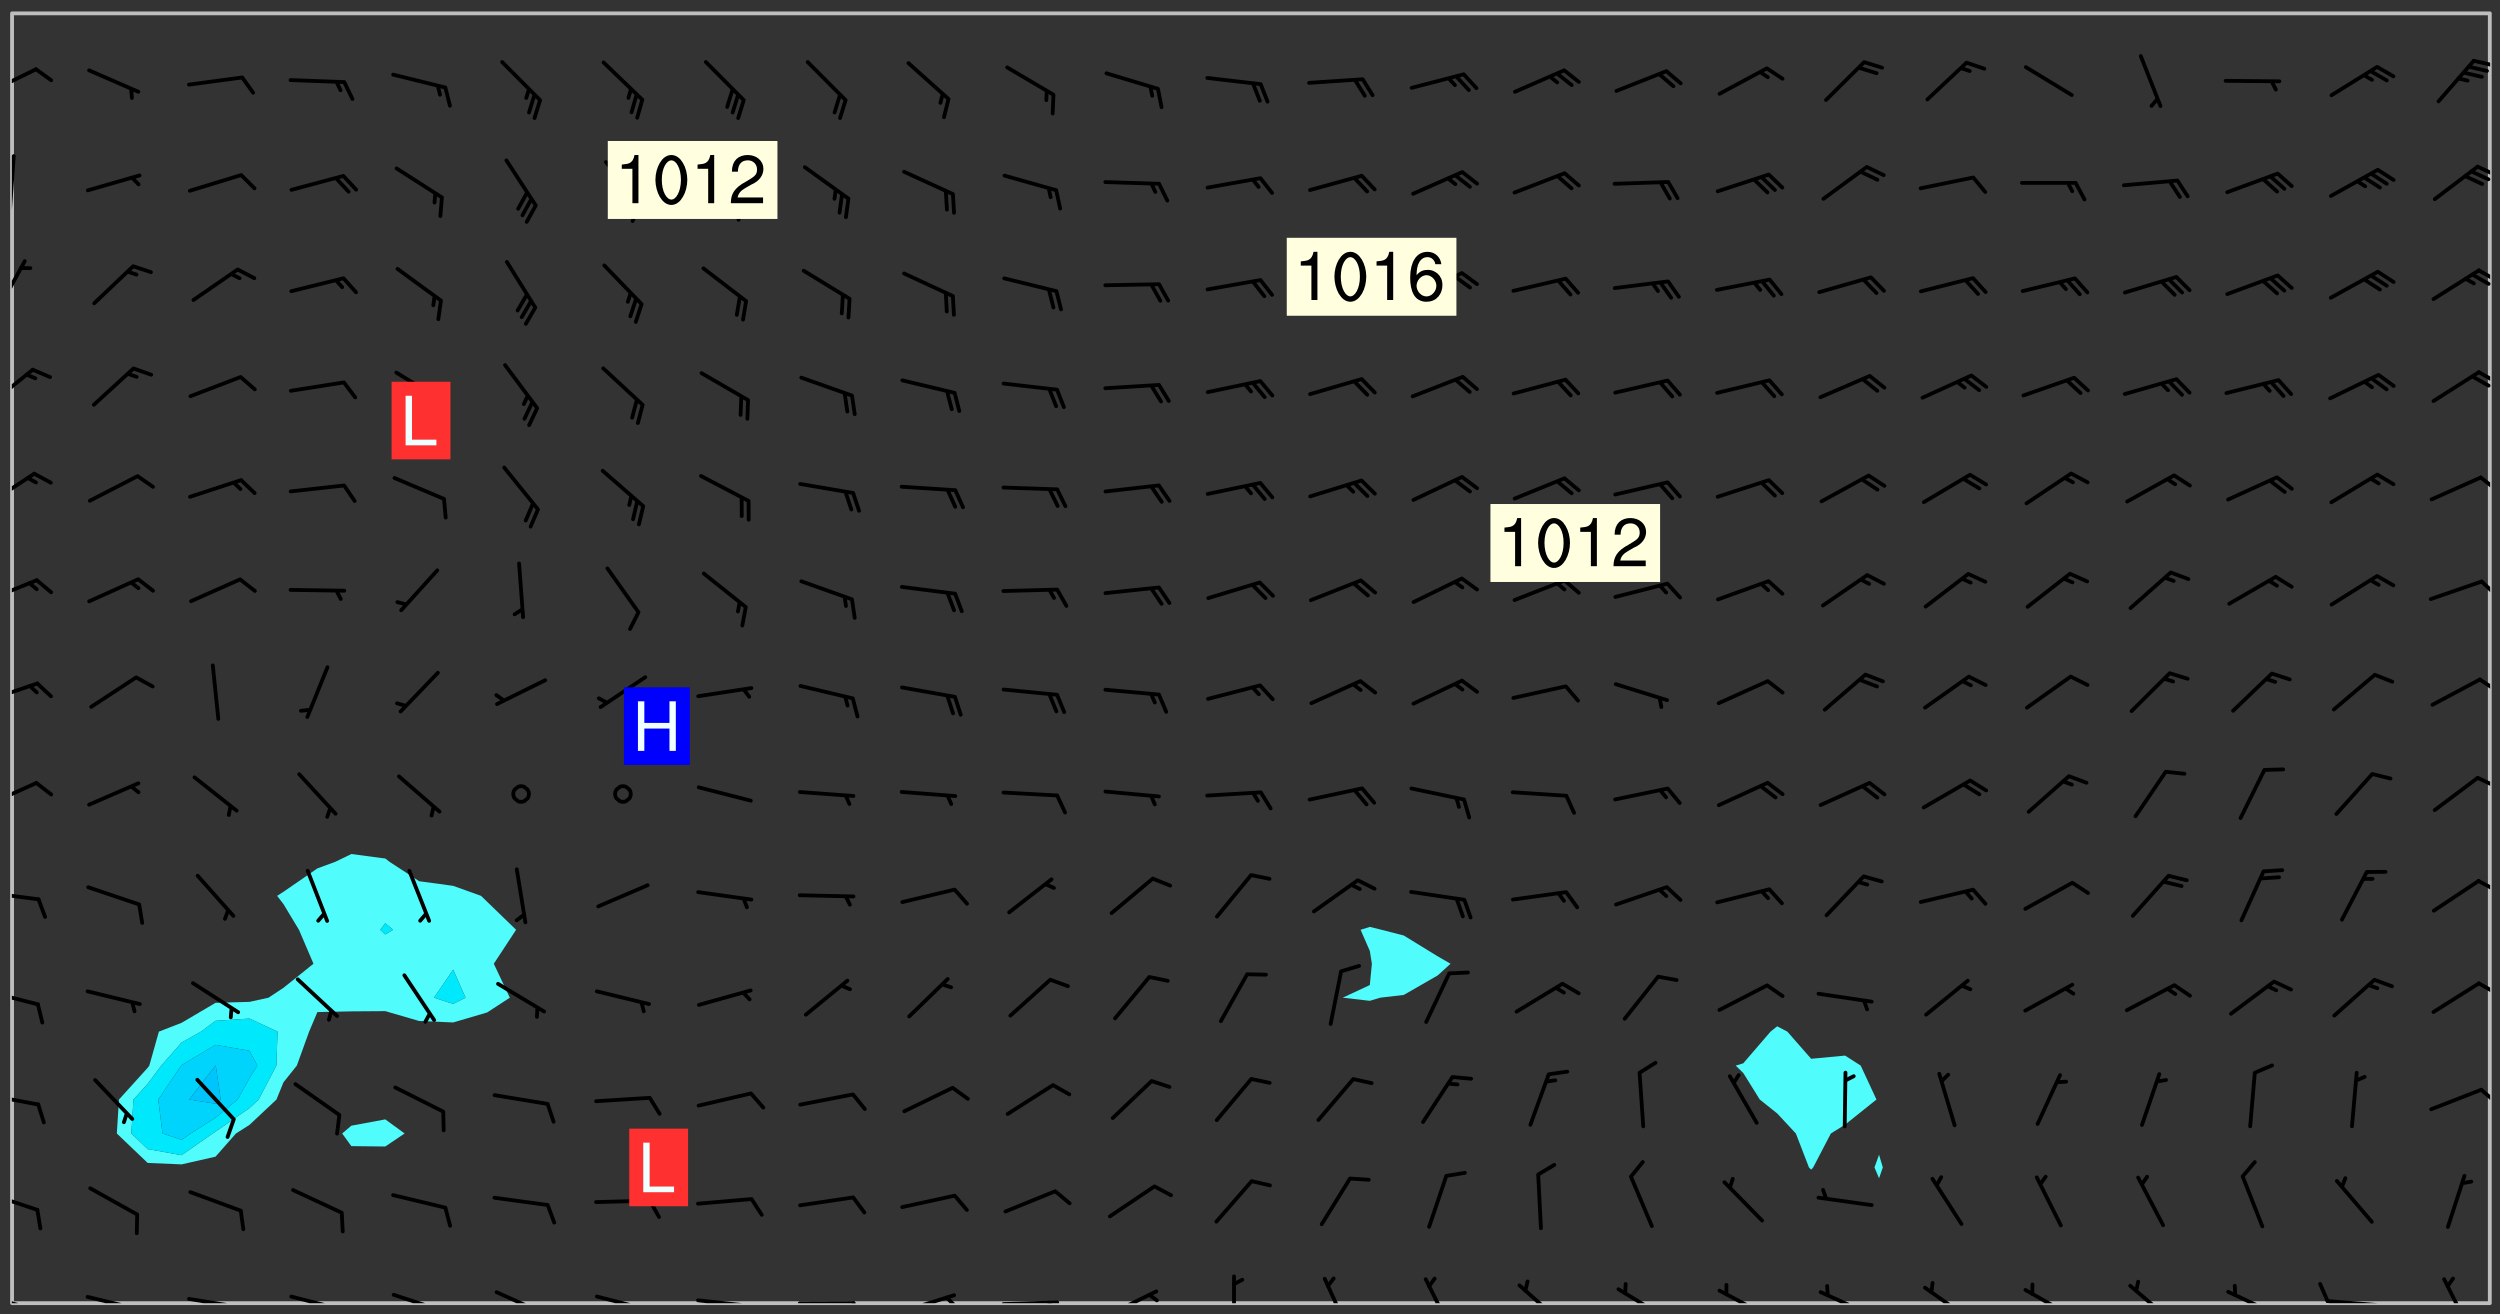 <svg xmlns="http://www.w3.org/2000/svg" role="img" xmlns:xlink="http://www.w3.org/1999/xlink" viewBox="142.45 309.95 326.84 171.84"><rect x="142.45" y="309.95" width="326.84" height="171.84" fill="#333333" stroke="none"/><defs><clipPath id="clip2"><path d="M 144 311.672 L 145 311.672 L 145 480.328 L 144 480.328 Z M 144 311.672"/></clipPath><clipPath id="clip3"><path d="M 144 311.672 L 468 311.672 L 468 480.328 L 144 480.328 Z M 144 311.672"/></clipPath><clipPath id="clip4"><path d="M 467 311.672 L 468 311.672 L 468 480.328 L 467 480.328 Z M 467 311.672"/></clipPath><clipPath id="clip5"><path d="M 144 479 L 148 479 L 148 480.328 L 144 480.328 Z M 144 479"/></clipPath><clipPath id="clip6"><path d="M 146 480 L 147 480 L 147 480.328 L 146 480.328 Z M 146 480"/></clipPath><clipPath id="clip7"><path d="M 153 479 L 161 479 L 161 480.328 L 153 480.328 Z M 153 479"/></clipPath><clipPath id="clip8"><path d="M 160 480 L 162 480 L 162 480.328 L 160 480.328 Z M 160 480"/></clipPath><clipPath id="clip9"><path d="M 159 480 L 161 480 L 161 480.328 L 159 480.328 Z M 159 480"/></clipPath><clipPath id="clip10"><path d="M 166 479 L 175 479 L 175 480.328 L 166 480.328 Z M 166 479"/></clipPath><clipPath id="clip11"><path d="M 173 480 L 176 480 L 176 480.328 L 173 480.328 Z M 173 480"/></clipPath><clipPath id="clip12"><path d="M 172 480 L 174 480 L 174 480.328 L 172 480.328 Z M 172 480"/></clipPath><clipPath id="clip13"><path d="M 180 479 L 188 479 L 188 480.328 L 180 480.328 Z M 180 479"/></clipPath><clipPath id="clip14"><path d="M 187 480 L 189 480 L 189 480.328 L 187 480.328 Z M 187 480"/></clipPath><clipPath id="clip15"><path d="M 193 478 L 201 478 L 201 480.328 L 193 480.328 Z M 193 478"/></clipPath><clipPath id="clip16"><path d="M 207 478 L 215 478 L 215 480.328 L 207 480.328 Z M 207 478"/></clipPath><clipPath id="clip17"><path d="M 220 479 L 228 479 L 228 480.328 L 220 480.328 Z M 220 479"/></clipPath><clipPath id="clip18"><path d="M 227 480 L 229 480 L 229 480.328 L 227 480.328 Z M 227 480"/></clipPath><clipPath id="clip19"><path d="M 233 479 L 241 479 L 241 480.328 L 233 480.328 Z M 233 479"/></clipPath><clipPath id="clip20"><path d="M 240 480 L 242 480 L 242 480.328 L 240 480.328 Z M 240 480"/></clipPath><clipPath id="clip21"><path d="M 246 480 L 255 480 L 255 480.328 L 246 480.328 Z M 246 480"/></clipPath><clipPath id="clip22"><path d="M 253 480 L 256 480 L 256 480.328 L 253 480.328 Z M 253 480"/></clipPath><clipPath id="clip23"><path d="M 260 479 L 268 479 L 268 480.328 L 260 480.328 Z M 260 479"/></clipPath><clipPath id="clip24"><path d="M 265 479 L 268 479 L 268 480.328 L 265 480.328 Z M 265 479"/></clipPath><clipPath id="clip25"><path d="M 273 479 L 281 479 L 281 480.328 L 273 480.328 Z M 273 479"/></clipPath><clipPath id="clip26"><path d="M 279 480 L 281 480 L 281 480.328 L 279 480.328 Z M 279 480"/></clipPath><clipPath id="clip27"><path d="M 287 478 L 294 478 L 294 480.328 L 287 480.328 Z M 287 478"/></clipPath><clipPath id="clip28"><path d="M 292 478 L 294 478 L 294 480.328 L 292 480.328 Z M 292 478"/></clipPath><clipPath id="clip29"><path d="M 303 476 L 305 476 L 305 480.328 L 303 480.328 Z M 303 476"/></clipPath><clipPath id="clip30"><path d="M 315 476 L 319 476 L 319 480.328 L 315 480.328 Z M 315 476"/></clipPath><clipPath id="clip31"><path d="M 328 476 L 333 476 L 333 480.328 L 328 480.328 Z M 328 476"/></clipPath><clipPath id="clip32"><path d="M 340 477 L 347 477 L 347 480.328 L 340 480.328 Z M 340 477"/></clipPath><clipPath id="clip33"><path d="M 353 478 L 361 478 L 361 480.328 L 353 480.328 Z M 353 478"/></clipPath><clipPath id="clip34"><path d="M 367 478 L 374 478 L 374 480.328 L 367 480.328 Z M 367 478"/></clipPath><clipPath id="clip35"><path d="M 380 478 L 388 478 L 388 480.328 L 380 480.328 Z M 380 478"/></clipPath><clipPath id="clip36"><path d="M 393 478 L 401 478 L 401 480.328 L 393 480.328 Z M 393 478"/></clipPath><clipPath id="clip37"><path d="M 406 478 L 414 478 L 414 480.328 L 406 480.328 Z M 406 478"/></clipPath><clipPath id="clip38"><path d="M 420 477 L 427 477 L 427 480.328 L 420 480.328 Z M 420 477"/></clipPath><clipPath id="clip39"><path d="M 433 478 L 441 478 L 441 480.328 L 433 480.328 Z M 433 478"/></clipPath><clipPath id="clip40"><path d="M 446 479 L 454 479 L 454 480.328 L 446 480.328 Z M 446 479"/></clipPath><clipPath id="clip41"><path d="M 445 477 L 447 477 L 447 480.328 L 445 480.328 Z M 445 477"/></clipPath><clipPath id="clip42"><path d="M 461 476 L 466 476 L 466 480.328 L 461 480.328 Z M 461 476"/></clipPath><clipPath id="clip43"><path d="M 144 465 L 148 465 L 148 469 L 144 469 Z M 144 465"/></clipPath><clipPath id="clip44"><path d="M 144 452 L 148 452 L 148 455 L 144 455 Z M 144 452"/></clipPath><clipPath id="clip45"><path d="M 466 452 L 468 452 L 468 455 L 466 455 Z M 466 452"/></clipPath><clipPath id="clip46"><path d="M 144 439 L 148 439 L 148 442 L 144 442 Z M 144 439"/></clipPath><clipPath id="clip47"><path d="M 466 438 L 468 438 L 468 440 L 466 440 Z M 466 438"/></clipPath><clipPath id="clip48"><path d="M 144 426 L 148 426 L 148 428 L 144 428 Z M 144 426"/></clipPath><clipPath id="clip49"><path d="M 466 424 L 468 424 L 468 427 L 466 427 Z M 466 424"/></clipPath><clipPath id="clip50"><path d="M 144 412 L 148 412 L 148 416 L 144 416 Z M 144 412"/></clipPath><clipPath id="clip51"><path d="M 466 411 L 468 411 L 468 413 L 466 413 Z M 466 411"/></clipPath><clipPath id="clip52"><path d="M 144 399 L 148 399 L 148 402 L 144 402 Z M 144 399"/></clipPath><clipPath id="clip53"><path d="M 466 398 L 468 398 L 468 401 L 466 401 Z M 466 398"/></clipPath><clipPath id="clip54"><path d="M 144 385 L 148 385 L 148 389 L 144 389 Z M 144 385"/></clipPath><clipPath id="clip55"><path d="M 466 385 L 468 385 L 468 388 L 466 388 Z M 466 385"/></clipPath><clipPath id="clip56"><path d="M 144 371 L 148 371 L 148 376 L 144 376 Z M 144 371"/></clipPath><clipPath id="clip57"><path d="M 466 372 L 468 372 L 468 375 L 466 375 Z M 466 372"/></clipPath><clipPath id="clip58"><path d="M 144 358 L 147 358 L 147 363 L 144 363 Z M 144 358"/></clipPath><clipPath id="clip59"><path d="M 466 358 L 468 358 L 468 361 L 466 361 Z M 466 358"/></clipPath><clipPath id="clip60"><path d="M 465 358 L 468 358 L 468 361 L 465 361 Z M 465 358"/></clipPath><clipPath id="clip61"><path d="M 144 343 L 146 343 L 146 351 L 144 351 Z M 144 343"/></clipPath><clipPath id="clip62"><path d="M 466 345 L 468 345 L 468 347 L 466 347 Z M 466 345"/></clipPath><clipPath id="clip63"><path d="M 465 345 L 468 345 L 468 348 L 465 348 Z M 465 345"/></clipPath><clipPath id="clip64"><path d="M 144 330 L 145 330 L 145 338 L 144 338 Z M 144 330"/></clipPath><clipPath id="clip65"><path d="M 466 331 L 468 331 L 468 334 L 466 334 Z M 466 331"/></clipPath><clipPath id="clip66"><path d="M 465 332 L 468 332 L 468 334 L 465 334 Z M 465 332"/></clipPath><clipPath id="clip67"><path d="M 144 318 L 148 318 L 148 323 L 144 323 Z M 144 318"/></clipPath><clipPath id="clip68"><path d="M 465 317 L 468 317 L 468 319 L 465 319 Z M 465 317"/></clipPath><g id="surface630" clip-path="url(#clip1)"><path fill="#fff" fill-opacity="0" fill-rule="evenodd" d="M 0 0 L 1000 0 L 1000 1000 L 0 1000 Z M 0 0"/><path fill="#d3d3d3" fill-opacity="0" fill-rule="evenodd" d="M162.152 355.867L161.918 356.16 161.977 356.395 162.094 356.566 162.27 356.801 162.562 357.148 162.676 357.207 162.793 357.035 162.852 356.801 163.027 356.625 163.492 356.449 164.191 356.449 164.426 356.742 164.715 357.559 164.773 357.734 164.949 357.965 165.301 358.199 166 358.898 166.172 359.074 166.406 359.422 166.641 359.832 166.93 360.414 167.34 360.879 167.57 361.113 167.805 361.289 167.922 361.52 168.098 361.812 168.27 362.977 168.27 363.211 168.328 363.5 168.387 363.617 168.504 363.734 168.852 364.145 168.969 364.316 169.145 364.492 169.32 364.727 169.438 364.898 169.609 365.25 169.668 365.484 169.902 365.891 170.137 365.832 169.961 366.008 169.902 366.938 169.32 366.938 169.086 366.824 168.738 366.938 168.621 367.055 168.562 367.348 168.504 367.523 168.387 367.695 167.922 367.988 167.863 368.223 167.805 368.336 167.805 368.98 167.863 369.152 167.863 369.562 167.922 369.621 167.922 370.027 167.98 370.434 168.098 370.609 168.156 370.668 168.387 371.309 168.328 371.602 168.328 372.301 168.27 372.883 168.27 373.117 168.211 373.348 168.156 373.699 168.156 375.621 168.211 375.738 168.637 375.738 168.27 375.855 168.246 376.207 169.137 377.375 170.879 377.914 172.219 378.273 172.219 378.812 172.309 379.621 172.844 380.336 174.363 380.605 175.254 380.52 175.344 381.684 175.879 381.863 177.039 381.684 179.094 380.699 180.254 380.336 182.133 380.16 183.828 379.98 183.648 380.699 182.133 380.785 180.883 380.875 180.078 381.145 179.004 381.953 179.273 382.672 179.809 383.57 179.629 384.195 179.363 385.004 179.629 386.082 180.254 386.98 181.059 387.16 182.309 386.98 182.043 387.703 182.141 388.207 182.195 388.5 182.195 388.672 182.254 388.965 182.254 389.371 182.43 389.488 182.781 389.605 183.188 389.605 183.48 389.43 183.594 389.312 183.652 389.195 183.77 388.965 183.828 388.789 184.18 388.324 184.41 388.148 184.586 388.09 184.762 388.148 184.82 388.324 184.938 389.312 184.992 389.781 185.051 389.953 185.168 390.188 185.344 390.246 186.16 390.305 186.449 390.305 186.566 390.539 186.625 390.945 186.684 391.297 186.684 392.402 186.801 392.695 186.918 393.043 187.207 393.742 187.383 394.094 187.965 394.848 188.316 395.023 188.488 395.082 188.957 395.316 189.598 395.781 189.945 396.016 190.238 396.191 190.531 396.246 190.762 396.309 191.578 396.656 191.871 396.832 191.984 397.004 192.336 397.355 192.453 397.531 192.977 398.172 192.977 398.461 193.035 398.812 193.035 399.16 193.094 399.512 193.152 399.801 193.27 399.859 193.441 399.918 193.617 399.918 194.199 400.152 194.375 400.27 194.551 400.559 194.727 400.793 194.84 401.027 195.133 401.258 195.25 401.375 195.25 401.785 195.309 401.84 195.598 402.074 195.832 402.191 195.891 402.309 196.008 402.48 196.066 402.598 196.297 402.832 196.355 403.008 196.59 403.066 196.707 403.125 196.59 403.238 196.531 403.355 196.531 403.473 196.414 403.766 196.297 404.055 196.297 404.637 196.473 404.754 196.59 404.812 196.648 404.93 196.766 405.047 196.879 405.105 197.055 405.453 197.113 405.805 197.172 406.211 197.172 406.387 197.113 406.562 196.996 407.262 196.996 407.434 197.113 407.609 197.406 407.902 197.812 407.902 197.988 408.02 198.105 408.191 198.223 408.484 198.223 408.719 197.695 408.719 197.465 408.484 197.23 408.484 197.055 408.543 196.996 409.242 197.055 409.59 197.172 409.766 197.348 410.176 197.465 410.406 197.754 410.875 197.93 410.93 198.453 410.93 198.688 410.988 199.445 411.629 199.504 411.922 199.504 412.156 199.562 412.215 199.793 412.562 199.793 412.914 199.676 413.086 199.676 413.379 199.969 413.668 200.262 413.844 200.434 413.902 200.727 414.078 201.02 414.195 201.602 414.602 201.891 414.836 202.184 415.012 202.402 415.172 202.418 415.184 202.648 415.359 203.289 415.883 203.465 416.117 203.582 416.293 203.758 416.469 203.871 416.641 203.871 417.281 203.988 417.457 204.457 417.574 205.039 417.691 205.273 417.75 205.504 417.863 205.797 417.98 205.91 418.039 206.496 418.391 206.785 418.562 206.961 418.625 207.137 418.68 207.312 418.738 208.012 419.09 208.301 419.266 208.535 419.32 208.824 419.496 209.059 419.613 209.699 420.02 209.992 420.137 210.164 420.195 210.398 420.254 210.809 420.312 211.039 420.371 211.273 420.488 211.332 420.66 210.922 420.836 211.391 420.895 211.449 421.188 211.562 421.422 211.738 421.477 211.973 421.535 212.148 421.594 212.555 421.711 213.195 421.945 213.312 422.117 213.371 422.352 213.371 422.527 213.312 422.645 213.254 423.051 213.488 423.285 213.605 423.344 213.953 423.461 214.594 423.691 214.77 423.809 215.059 423.926 215.234 424.102 215.469 424.566 216.051 425.672 216.227 425.848 216.574 426.023 216.75 426.141 217.102 426.258 218.148 426.781 218.383 426.84 218.848 426.953 219.141 427.012 219.605 427.188 220.363 427.77 220.598 428.004 220.945 428.469 221.121 428.645 221.41 428.879 222.227 429.578 222.52 429.754 222.809 430.043 223.102 430.219 223.395 430.508 224.09 431.148 224.266 431.324 224.559 431.559 224.848 431.793 225.316 432.082 225.957 432.664 226.305 432.898 226.539 433.191 226.887 433.539 227.238 434.004 228.172 434.996 228.52 435.402 228.637 435.578 228.871 435.637 228.984 435.754 229.629 435.93 229.859 436.043 230.094 436.102 230.387 436.277 230.617 436.395 231.551 437.094 231.957 437.5 232.191 437.676 232.598 437.852 232.832 437.969 233.648 438.316 233.996 438.551 234.23 438.668 234.523 438.957 234.754 439.074 235.512 439.426 235.863 439.598 236.094 439.656 236.387 439.773 236.621 439.832 237.492 440.008 238.309 440.008 238.777 440.238 238.949 440.297 239.824 440.996 240.289 441.113 240.582 441.172 240.758 441.23 240.988 441.289 241.457 441.348 241.805 441.406 242.156 441.465 242.562 441.523 242.855 441.523 243.027 441.582 243.027 441.812 243.203 441.988 243.496 441.988 243.844 442.047 244.195 442.105 244.895 442.223 245.535 442.223 246 441.988 246.293 441.812 246.465 441.695 246.875 441.523 247.164 441.348 248.098 440.883 248.566 440.59 249.09 440.297 249.555 440.125 250.02 439.949 251.07 439.484 251.359 439.367 251.77 439.25 252.059 439.133 252.586 438.957 254.102 438.258 254.684 437.91 254.973 437.852 255.266 437.793 255.613 437.676 256.488 437.445 256.84 437.328 256.953 437.328 257.188 437.27 258.062 437.035 258.297 436.977 259.109 436.977 259.461 436.918 260.277 436.801 260.449 436.742 260.801 436.688 261.094 436.629 261.324 436.57 262.141 436.395 262.316 436.336 262.664 436.336 262.898 436.277 263.363 436.16 264.121 435.988 264.355 435.93 264.703 435.93 265.113 435.812 265.402 435.754 266.688 435.695 266.977 435.695 267.387 435.637 267.617 435.578 267.793 435.578 268.668 435.461 269.074 435.461 269.484 435.344 269.832 435.344 270.184 435.23 271.055 435.172 272.805 435.172 273.852 435.461 274.262 435.578 274.551 435.695 274.902 435.812 275.191 435.93 276.242 436.102 276.531 436.16 276.824 436.16 277.117 436.219 277.289 436.277 277.699 436.336 277.871 436.395 277.988 436.453 278.105 436.453 278.223 436.512 278.574 436.57 278.688 436.57 279.098 436.637 281.02 437.031 282.945 437.426 284.465 437.875 286.16 438.594 288.305 439.398 289.91 438.68 291.34 437.875 292.5 436.797 293.75 436.348 296.785 435.629 298.66 435.27 300.805 433.922 303.039 432.668 305.539 431.41 307.234 430.961 309.02 430.781 310.18 430.512 310.805 431.051 312.145 430.781 312.859 429.793 313.844 428.449 314.289 428.27 315.094 427.91 316.969 427.371 318.754 426.922 320.004 426.652 321.164 426.562 322.863 426.473 324.824 426.203 326.074 426.113 326.613 426.113 327.238 426.023 328.129 426.023 330.273 425.844 332.684 425.664 335.273 425.574 336.969 425.754 338.578 425.844 340.008 426.203 341.168 426.922 343.043 427.91 344.203 429.438 344.469 430.152 345.098 430.242 345.453 431.141 345.988 431.68 346.523 433.207 347.598 433.566 348.133 433.566 347.328 434.102 347.418 435.809 348.133 438.504 349.023 439.309 349.918 440.297 350.633 441.555 352.418 442.094 353.938 441.914 354.293 443.258 355.902 442.453 356.883 441.914 357.152 442.184 357.469 441.969 357.688 441.824 358.488 442.273 358.938 441.914 359.293 441.914 359.828 441.645 360.367 440.926 360.902 440.656 361.527 439.668 362.688 440.117 363.527 440.488 364.922 441.105 366.617 440.926 368.223 440.926 370.008 441.016 370.188 439.309 370.723 437.965 371.527 438.234 372.02 439.082 372.422 439.488 372.332 440.027 372.332 440.387 373.047 440.836 373.758 440.566 375.188 440.566 375.547 441.555 375.992 442.812 376.707 444.156 377.957 444.785 379.652 445.414 380.367 445.234 380.547 444.695 381.527 444.605 381.977 444.965 382.062 446.223 381.797 446.852 381.262 447.031 381.262 447.57 381.977 448.555 382.242 449.094 383.227 450.082 384.027 451.16 383.762 451.52 383.672 452.418 383.047 454.75 382.691 456.816 382.602 458.609 382.422 459.328 382.332 459.867 382.332 461.305 381.352 463.188 380.992 464.895 380.457 465.793 379.652 466.961 379.387 467.5 381.441 468.754 381.527 469.113 381.172 469.652 381.082 469.473 381.082 470.281 381.172 471.719 380.727 472.434 379.652 472.527 379.387 473.242 379.922 474.141 380.727 474.859 381.887 475.668 383.227 475.938 383.672 476.297 383.316 476.746 381.527 476.656 380.277 476.207 379.562 475.488 378.938 475.398 378.762 478.988 378.574 480.297 467.934 480.297 467.934 311.703 412.664 311.703 412.664 360.785 413.426 360.91 416.715 361.453 418.738 364.289 418.738 367.043 421.09 367.375 423.438 367.707 427.488 367.707 426.109 371.867 424.086 372.574 422.062 373.277 421.52 373.621 418.926 375.238 418.738 375.355 416.715 373.277 415.984 370.535 413.312 368.457 411.938 364.957 411.871 364.875 409.914 362.203 412.664 360.785 412.664 311.703 294.422 311.703 294.422 403.117 294.539 403.148 294.672 403.16 294.746 403.234 294.852 403.281 294.941 403.34 295.027 403.398 295.117 403.457 295.414 403.754 295.473 403.844 295.504 403.961 295.531 404.078 295.547 404.215 295.516 404.332 295.457 404.422 295.398 404.508 295.355 404.613 295.309 404.715 295.281 404.836 295.281 404.98 295.457 405.25 295.605 405.398 295.68 405.484 295.754 405.559 295.797 405.664 295.859 405.754 295.918 405.84 295.961 405.945 296.02 406.035 296.066 406.137 296.109 406.242 296.168 406.328 296.285 406.508 296.359 406.582 296.422 406.668 296.48 406.758 296.523 406.863 296.582 406.953 296.641 407.039 296.703 407.129 296.762 407.219 296.805 407.32 296.922 407.5 296.996 407.574 297.055 407.66 297.129 407.734 297.219 407.793 297.324 407.84 297.473 407.84 297.605 407.824 297.738 407.84 297.84 407.793 297.914 407.719 297.961 407.617 297.945 407.484 297.945 407.336 297.898 407.23 297.871 407.113 297.824 407.012 297.797 406.891 297.754 406.789 297.691 406.699 297.648 406.598 297.605 406.492 297.574 406.375 297.559 406.242 297.547 406.105 297.633 406.047 297.691 405.961 297.812 405.93 297.855 406.035 297.871 406.168 297.871 406.285 297.93 406.387 297.988 406.477 298.078 406.535 298.227 406.684 298.285 406.773 298.328 406.879 298.316 406.98 298.402 407.039 298.508 407.086 298.594 407.145 298.684 407.203 298.758 407.277 298.641 407.305 298.535 407.352 298.449 407.41 298.375 407.484 298.316 407.574 298.254 407.66 298.227 407.781 298.18 407.883 298.137 407.988 298.105 408.105 298.094 408.238 298.078 408.371 298.078 408.52 298.105 408.637 298.152 408.742 298.195 408.844 298.254 408.934 298.328 409.008 298.418 409.066 298.492 409.141 298.582 409.199 298.641 409.289 298.684 409.395 298.73 409.496 298.848 409.527 298.98 409.543 299.129 409.543 299.246 409.512 299.352 409.555 299.395 409.66 299.441 409.762 299.469 409.883 299.5 410 299.527 410.117 299.559 410.238 299.586 410.355 299.691 410.398 299.793 410.445 299.926 410.43 300.074 410.578 300.137 410.664 300.211 410.738 300.281 410.812 300.371 410.875 300.477 410.918 300.578 410.961 300.695 410.992 300.832 411.008 300.949 410.977 301.023 410.902 301.051 410.785 301.039 410.652 301.008 410.531 300.98 410.414 301.023 410.309 301.141 410.309 301.23 410.371 301.348 410.398 301.496 410.398 301.629 410.414 301.777 410.414 301.91 410.43 302.043 410.414 302.191 410.414 302.324 410.398 302.457 410.387 302.594 410.398 302.711 410.371 302.844 410.355 303.035 410.297 302.977 410.473 302.961 410.605 302.934 410.727 302.918 410.859 302.859 410.945 302.727 410.961 302.621 411.008 302.516 411.051 302.398 411.082 302.281 411.109 302.016 411.141 301.867 411.141 301.734 411.156 301.66 411.23 301.719 411.316 301.867 411.465 301.984 411.645 302.059 411.715 302.148 411.777 302.238 411.836 302.324 411.895 302.414 411.953 302.516 411.996 302.621 412.059 302.727 412.102 302.812 412.16 302.918 412.207 303.02 412.25 303.199 412.367 303.258 412.457 303.215 412.559 303.168 412.664 303.184 412.797 303.406 413.02 303.465 413.109 303.508 413.211 303.539 413.332 303.582 413.434 303.598 413.566 303.629 413.684 303.641 413.82 303.672 413.938 303.82 414.086 303.922 414.129 304.027 414.172 304.145 414.203 304.277 414.219 304.414 414.234 304.531 414.234 304.648 414.203 304.738 414.145 304.781 414.039 304.828 413.938 304.871 413.832 304.902 413.715 304.914 413.582 304.914 413.434 304.902 413.301 304.887 413.168 304.855 413.051 304.812 412.945 304.766 412.84 304.723 412.738 304.68 412.633 304.664 412.5 304.68 412.367 304.707 412.25 304.738 412.133 304.766 412.012 304.812 411.91 304.902 411.852 304.988 411.789 305.062 411.715 305.152 411.656 305.375 411.434 305.434 411.348 305.508 411.273 305.625 411.094 305.684 411.008 305.684 410.859 305.609 410.785 305.508 410.738 305.402 410.695 305.301 410.652 305.242 410.562 305.195 410.457 305.168 410.34 305.258 410.281 305.375 410.25 305.477 410.207 305.656 410.09 305.805 409.941 305.816 409.809 305.805 409.703 305.715 409.645 305.582 409.66 305.434 409.66 305.301 409.676 305.168 409.66 305.047 409.629 304.961 409.57 304.887 409.496 304.828 409.406 304.766 409.32 304.648 409.141 304.59 409.055 304.621 408.934 304.707 408.875 304.828 408.844 304.887 408.758 304.887 408.637 304.855 408.52 304.797 408.43 304.738 408.344 304.691 408.238 304.664 408.121 304.648 407.988 304.707 407.898 304.781 407.824 304.871 407.766 304.988 407.586 305.062 407.512 305.121 407.426 305.27 407.277 305.391 407.246 305.523 407.23 305.656 407.246 305.73 407.32 305.773 407.426 305.789 407.559 305.758 407.676 305.641 407.707 305.508 407.719 305.359 407.867 305.316 407.973 305.27 408.074 305.242 408.195 305.211 408.312 305.211 408.461 305.242 408.578 305.285 408.684 305.344 408.773 305.418 408.844 305.492 408.918 305.609 408.949 305.73 408.977 305.848 408.949 305.98 408.934 306.098 408.934 306.188 408.992 306.262 409.066 306.309 409.172 306.367 409.258 306.469 409.305 306.602 409.32 306.707 409.363 306.793 409.422 306.781 409.527 306.707 409.602 306.527 409.719 306.469 409.809 306.379 409.867 306.309 409.941 306.234 410.016 306.172 410.105 306.145 410.223 306.129 410.355 306.145 410.488 306.129 410.621 306.129 410.77 306.145 410.902 306.172 411.02 306.203 411.141 306.277 411.215 306.367 411.273 306.453 411.332 306.543 411.391 306.66 411.422 306.66 411.508 306.559 411.555 306.469 411.613 306.203 411.645 306.086 411.672 305.938 411.672 305.832 411.715 305.73 411.762 305.672 411.852 305.609 412.086 305.598 412.219 305.566 412.34 305.551 412.473 305.551 412.766 305.539 412.898 305.551 413.035 305.566 413.168 305.699 413.184 305.832 413.195 305.953 413.227 306.039 413.285 306.113 413.359 306.16 413.465 306.203 413.566 306.219 413.699 306.219 414.145 306.203 414.277 306.203 414.723 306.234 414.988 306.262 415.105 306.277 415.238 306.309 415.355 306.395 415.566 306.426 415.832 306.426 415.98 306.395 416.098 306.367 416.215 306.336 416.336 306.309 416.453 306.277 416.57 306.246 416.691 306.234 416.824 306.219 416.957 306.309 417.016 306.426 416.984 306.527 417 306.574 417.105 306.543 417.371 306.543 417.812 306.5 417.918 306.453 418.023 306.41 418.125 306.367 418.23 306.309 418.316 306.277 418.438 306.234 418.555 306.203 418.672 306.188 418.805 306.203 418.938 306.262 419.027 306.367 419.074 306.453 419.133 306.512 419.219 306.5 419.355 306.469 419.473 306.426 419.574 306.426 420.02 306.41 420.152 306.41 420.301 306.379 420.418 306.336 420.523 306.309 420.641 306.262 420.746 306.219 420.848 306.188 420.969 306.16 421.086 306.129 421.219 306.098 421.336 306.07 421.453 306.027 421.559 305.996 421.676 305.965 421.797 305.953 421.93 305.938 422.062 305.938 422.359 305.965 422.477 305.965 422.625 306.012 423.023 306.039 423.141 306.098 423.23 306.219 423.262 306.367 423.262 306.5 423.246 306.559 423.336 306.559 423.453 306.5 423.543 306.41 423.602 306.309 423.645 306.203 423.691 306.113 423.75 306.027 423.809 305.891 423.824 305.773 423.793 305.641 423.777 305.539 423.824 305.477 423.91 305.465 424.047 305.449 424.18 305.418 424.297 305.391 424.414 305.375 424.547 305.344 424.668 305.344 424.965 305.359 425.098 305.391 425.215 305.391 425.363 305.402 425.496 305.402 425.645 305.375 425.762 305.328 425.863 305.301 425.984 305.27 426.102 305.211 426.191 305.137 426.266 305.035 426.309 304.93 426.355 304.812 426.383 304.691 426.414 304.59 426.367 304.648 426.281 304.754 426.234 304.781 426.117 304.812 426 304.84 425.879 304.871 425.762 304.871 425.613 304.887 425.48 304.855 425.363 304.812 425.258 304.707 425.273 304.633 425.348 304.531 425.391 304.441 425.453 304.367 425.527 304.324 425.629 304.309 425.762 304.277 425.879 304.25 426 304.219 426.117 304.191 426.234 304.16 426.355 304.133 426.473 304.102 426.59 304.059 426.695 303.969 426.754 303.879 426.754 303.762 426.723 303.73 426.637 303.746 426.5 303.715 426.383 303.715 426.234 303.703 426.102 303.703 425.953 303.641 425.719 303.613 425.598 303.57 425.496 303.523 425.391 303.465 425.305 303.406 425.215 303.363 425.109 303.301 425.023 303.152 424.875 303.082 424.801 302.977 424.754 302.871 424.711 302.77 424.668 302.473 424.371 302.383 424.297 302.297 424.238 302.191 424.195 302.102 424.133 302.016 424.074 301.91 424.031 301.82 423.973 301.734 423.91 301.66 423.84 301.555 423.793 301.469 423.734 301.363 423.691 301.273 423.629 301.172 423.586 301.066 423.543 300.98 423.484 300.875 423.438 300.77 423.395 300.668 423.348 300.578 423.289 300.477 423.246 300.371 423.203 300.281 423.141 300.164 423.113 300.031 423.098 299.898 423.113 299.75 423.113 299.617 423.129 299.5 423.098 299.41 423.039 299.336 422.965 299.246 422.906 299.145 422.859 298.996 422.859 298.875 422.832 298.773 422.789 298.699 422.715 298.582 422.535 298.492 422.477 298.391 422.434 298.301 422.371 298.195 422.328 298.105 422.27 298.02 422.211 297.914 422.164 297.855 422.078 297.797 421.988 297.754 421.883 297.707 421.781 297.633 421.707 297.547 421.648 297.473 421.574 297.383 421.516 297.16 421.293 297.117 421.188 297.086 420.922 297.191 420.879 297.336 420.879 297.441 420.922 297.516 420.996 297.605 421.055 297.691 421.113 297.797 421.16 297.887 421.219 298.035 421.367 298.105 421.441 298.254 421.59 298.316 421.676 298.391 421.75 298.477 421.809 298.551 421.883 298.641 421.945 298.73 422.004 298.816 422.062 299.086 422.238 299.188 422.285 299.293 422.328 299.395 422.371 299.441 422.297 299.5 422.211 299.574 422.137 299.645 422.062 299.75 422.105 299.824 422.18 299.883 422.27 299.926 422.371 299.973 422.477 300.016 422.582 300.137 422.609 300.254 422.582 300.328 422.492 300.371 422.387 300.43 422.297 300.504 422.223 300.609 422.18 300.727 422.152 300.859 422.164 300.949 422.223 301.098 422.371 301.156 422.461 301.199 422.566 301.246 422.668 301.289 422.773 301.332 422.875 301.438 422.922 301.543 422.965 301.676 422.98 301.762 422.922 301.82 422.832 301.895 422.758 302 422.715 302.117 422.742 302.223 422.789 302.324 422.832 302.43 422.875 302.531 422.922 302.711 423.039 302.711 423.156 302.695 423.289 302.711 423.422 302.727 423.559 302.785 423.645 302.887 423.691 303.008 423.719 303.125 423.75 303.273 423.75 303.391 423.719 303.449 423.629 303.629 423.512 303.688 423.422 303.762 423.348 303.82 423.262 303.938 423.082 304.117 422.965 304.234 422.996 304.324 423.055 304.367 423.129 304.352 423.262 304.352 423.379 304.441 423.438 304.59 423.438 304.723 423.422 304.855 423.41 305.121 423.379 305.227 423.336 305.344 423.305 305.465 423.277 305.539 423.203 305.609 423.129 305.672 423.039 305.656 422.934 305.609 422.832 305.508 422.789 305.402 422.773 305.285 422.801 305.02 422.832 304.871 422.832 304.797 422.758 304.707 422.699 304.59 422.668 304.473 422.641 304.34 422.625 304.191 422.625 304.059 422.641 303.762 422.641 303.656 422.594 303.508 422.445 303.465 422.344 303.406 422.254 303.629 422.031 303.715 421.973 303.82 421.93 303.938 421.898 304.07 421.883 304.203 421.898 304.34 421.914 304.441 421.957 304.574 421.945 304.664 421.883 304.766 421.84 304.828 421.75 304.781 421.648 304.691 421.59 304.574 421.559 304.473 421.516 304.414 421.426 304.352 421.336 304.352 421.219 304.367 421.086 304.473 421.039 304.547 420.969 304.547 420.848 304.457 420.789 304.426 420.672 304.516 420.613 304.59 420.539 304.633 420.434 304.691 420.344 304.738 420.242 304.754 420.109 304.754 419.961 304.707 419.855 304.664 419.754 304.574 419.695 304.441 419.68 304.34 419.637 304.203 419.621 304.086 419.59 303.641 419.59 303.508 419.574 303.375 419.562 303.242 419.547 303.125 419.516 302.977 419.516 302.844 419.5 302.711 419.488 302.445 419.457 302.324 419.414 302.238 419.355 302.164 419.281 302.164 419.133 302.176 419 302.281 418.953 302.383 418.91 302.516 418.895 302.668 418.895 302.801 418.879 303.094 418.879 303.215 418.91 303.316 418.953 303.406 419.012 303.641 419.074 303.762 419.027 303.852 418.969 303.953 418.926 304.086 418.91 304.191 418.953 304.293 419 304.426 419.012 304.547 418.984 304.691 418.984 304.812 418.953 304.93 418.926 305.035 418.879 305.109 418.805 305.195 418.746 305.344 418.598 305.402 418.512 305.449 418.406 305.477 418.289 305.492 418.184 305.391 418.141 305.301 418.082 305.184 418.051 305.078 418.008 304.988 417.945 304.914 417.859 304.84 417.785 304.738 417.742 304.633 417.695 304.531 417.652 304.473 417.562 304.426 417.461 304.34 417.25 304.277 417.164 304.219 417.074 304.145 417 304.059 416.941 303.789 416.941 303.672 416.973 303.582 417.031 303.48 417.074 303.348 417.09 303.242 417.074 303.215 416.957 303.152 416.867 303.035 416.836 302.934 416.793 302.785 416.645 302.754 416.527 302.738 416.422 302.812 416.348 302.992 416.23 303.109 416.203 303.227 416.172 303.363 416.188 303.465 416.23 303.57 416.273 303.672 416.32 303.777 416.363 303.895 416.395 304.027 416.41 304.145 416.438 304.277 416.453 304.383 416.438 304.473 416.379 304.398 416.305 304.293 416.262 304.219 416.188 304.145 416.098 303.996 415.949 303.91 415.891 303.82 415.832 303.746 415.758 303.656 415.699 303.555 415.652 303.434 415.625 303.332 415.578 303.227 415.535 303.109 415.504 303.008 415.461 302.887 415.43 302.738 415.43 302.621 415.461 302.516 415.504 302.43 415.566 302.25 415.684 302.164 415.742 302.074 415.801 301.969 415.848 301.883 415.906 301.777 415.949 301.676 415.992 301.57 416.039 301.496 416.113 301.438 416.203 301.379 416.289 301.332 416.395 301.273 416.48 301.199 416.555 301.066 416.543 300.949 416.512 300.832 416.512 300.758 416.586 300.668 416.645 300.594 416.719 300.504 416.777 300.418 416.836 300.312 416.883 300.211 416.926 300.074 416.941 299.973 416.898 299.824 416.75 299.719 416.703 299.633 416.703 299.527 416.75 299.426 416.793 299.305 416.824 299.188 416.793 299.113 416.719 299.113 416.602 299.145 416.48 299.219 416.41 299.277 416.32 299.352 416.246 299.469 416.215 299.574 416.172 299.867 416.172 300 416.156 300.137 416.141 300.238 416.098 300.328 416.039 300.43 415.992 300.52 415.934 300.652 415.922 300.742 415.98 300.875 415.992 300.965 415.934 301.051 415.875 301.156 415.832 301.246 415.773 301.332 415.711 301.422 415.652 301.57 415.504 301.629 415.418 301.688 415.328 301.793 415.285 301.926 415.27 302.043 415.297 302.164 415.328 302.223 415.27 302.281 415.18 302.312 414.914 302.34 414.797 302.445 414.809 302.578 414.824 302.68 414.781 302.77 414.723 302.828 414.633 302.902 414.559 302.961 414.469 303.008 414.367 303.02 414.234 303.008 414.102 302.961 413.996 302.812 413.848 302.754 413.758 302.695 413.672 302.652 413.566 302.652 413.121 302.668 412.988 302.668 412.84 302.68 412.707 302.621 412.648 302.531 412.707 302.43 412.664 302.25 412.547 302.164 412.488 302.102 412.398 302.043 412.309 301.969 412.234 301.883 412.176 301.762 412.207 301.66 412.219 301.555 412.266 301.469 412.324 301.363 412.367 301.215 412.516 301.125 412.574 301.039 412.633 300.949 412.695 300.844 412.738 300.711 412.754 300.711 412.633 300.816 412.59 300.934 412.559 301.008 412.488 301.051 412.383 301.051 412.234 301.023 412.117 300.875 411.969 300.742 411.953 300.594 411.953 300.477 411.984 300.371 412.027 300.27 412.07 300.18 412.133 300.062 412.16 299.988 412.086 300 411.953 299.957 411.852 299.914 411.746 299.824 411.688 299.707 411.715 299.586 411.746 299.469 411.777 299.367 411.82 299.246 411.852 299.145 411.895 299.039 411.938 298.949 411.996 298.848 412.012 298.848 411.895 298.863 411.762 298.805 411.672 298.73 411.715 298.582 411.863 298.523 411.953 298.449 412.027 298.402 412.133 298.359 412.234 298.285 412.309 298.227 412.398 298.152 412.473 298.094 412.559 298.02 412.633 297.93 412.695 297.855 412.766 297.781 412.84 297.68 412.855 297.547 412.871 297.441 412.828 297.441 412.707 297.59 412.559 297.633 412.457 297.691 412.367 297.738 412.266 297.781 412.16 297.84 412.07 297.871 411.953 297.914 411.852 297.945 411.73 297.973 411.613 298.02 411.508 298.062 411.406 298.105 411.301 298.18 411.23 298.27 411.168 298.359 411.109 298.461 411.066 298.758 411.066 299.023 411.035 299.129 410.992 299.055 410.918 298.938 410.887 298.832 410.844 298.742 410.785 298.641 410.738 298.551 410.68 298.449 410.637 298.344 410.594 298.254 410.531 298.168 410.473 298.062 410.43 297.961 410.387 297.84 410.355 297.723 410.324 297.621 410.281 297.5 410.25 297.398 410.207 297.309 410.148 297.266 410.043 297.25 409.91 297.352 409.867 297.484 409.852 297.621 409.867 297.754 409.852 297.855 409.809 297.914 409.719 297.93 409.613 297.84 409.555 297.766 409.48 297.664 409.438 297.574 409.379 297.426 409.23 297.383 409.125 297.367 408.992 297.367 408.699 297.309 408.609 297.219 408.551 297.145 408.477 297.102 408.371 297.07 408.254 297.012 408.164 296.938 408.09 296.82 408.062 296.746 407.988 296.656 407.93 296.566 407.867 296.48 407.809 296.406 407.734 296.348 407.648 296.301 407.543 296.215 407.484 296.066 407.336 295.871 407.277 295.738 407.293 295.637 407.336 295.562 407.41 295.516 407.512 295.473 407.617 295.414 407.707 295.355 407.793 295.059 408.09 294.969 408.148 294.883 408.148 294.82 408.062 294.777 407.957 294.809 407.84 294.867 407.75 294.895 407.633 294.883 407.5 294.793 407.438 294.688 407.484 294.57 407.512 294.453 407.543 294.184 407.719 294.082 407.766 293.965 407.793 293.859 407.84 293.77 407.898 293.668 407.941 293.609 407.855 293.562 407.75 293.578 407.617 293.625 407.512 293.695 407.438 293.77 407.367 293.828 407.277 293.828 407.129 293.785 407.023 293.547 407.023 293.445 407.07 293.414 407.188 293.387 407.305 293.355 407.426 293.281 407.469 293.148 407.484 293.074 407.438 293.031 407.336 292.988 407.23 292.941 407.129 292.898 407.023 292.777 407.055 292.676 407.098 292.543 407.113 292.426 407.145 292.32 407.188 292.23 407.246 292.129 407.293 292.008 407.32 291.875 407.336 291.773 407.293 291.715 407.203 291.668 407.098 291.625 406.996 291.582 406.891 291.582 406.773 291.641 406.684 291.727 406.625 291.906 406.508 292.008 406.461 292.113 406.418 292.219 406.359 292.32 406.316 292.41 406.254 292.512 406.211 292.617 406.152 292.719 406.105 292.809 406.047 292.914 406.004 293.016 405.961 293.105 405.898 293.207 405.855 293.344 405.84 293.461 405.871 293.562 405.914 293.684 405.945 293.785 405.988 293.891 406.035 293.992 406.078 294.098 406.121 294.199 406.168 294.305 406.211 294.406 406.254 294.512 406.301 294.598 406.359 294.703 406.402 294.82 406.434 294.926 406.477 295.027 406.523 295.117 406.582 295.223 406.625 295.324 406.668 295.43 406.715 295.547 406.742 295.648 406.789 295.77 406.816 295.918 406.816 296.004 406.758 296.02 406.656 296.078 406.566 296.051 406.449 295.977 406.375 295.859 406.195 295.785 406.121 295.695 406.047 295.516 405.93 295.43 405.871 295.324 405.828 295.223 405.781 294.953 405.605 294.895 405.516 294.82 405.441 294.762 405.352 294.719 405.25 294.688 405.133 294.672 404.996 294.672 404.434 294.66 404.301 294.645 404.168 294.613 404.051 294.598 403.918 294.586 403.785 294.555 403.664 294.332 403.441 294.273 403.355 294.258 403.25 294.289 403.133 294.422 403.117 294.422 311.703 172.992 311.703 172.992 313.156 172.934 313.391 172.582 314.441 172.41 314.965 172.293 315.312 172.117 315.723 172 315.895 171.766 316.188 171.535 316.246 171.184 316.246 171.066 316.305 170.836 316.711 170.836 317.004 170.953 317.18 171.184 317.41 171.301 317.645 171.941 318.402 172.234 318.867 172.41 319.102 172.641 319.453 172.875 319.801 173.516 320.617 173.691 321.082 173.863 321.492 173.98 322.188 174.156 322.656 174.273 324.055 174.332 324.52 174.332 325.395 174.449 326.441 174.449 331.223 174.391 331.688 174.039 332.969 173.863 333.492 173.75 333.902 173.398 334.832 172.934 336 172.699 336.582 172.582 336.758 172.41 337.105 172.234 337.512 171.883 338.328 171.824 338.621 171.711 338.914 171.594 339.203 171.535 339.379 171.418 340.254 171.359 340.66 171.301 340.777 171.242 340.953 171.184 341.125 170.953 341.652 170.836 341.824 170.836 342.059 170.719 342.293 170.66 342.465 170.484 343.051 170.484 343.34 170.426 343.516 170.426 343.809 170.367 343.922 170.309 344.449 170.309 344.621 170.254 344.855 170.254 347.477 170.078 348.293 169.961 348.469 169.785 348.703 169.668 348.875 169.555 349.109 168.969 350.043 168.738 350.332 168.445 350.797 168.27 351.031 167.98 351.383 167.629 352.082 167.516 352.312 167.34 352.723 167.164 352.953 166.758 353.48 165.941 354.18 165.648 354.352 165.359 354.586 165.184 354.703 165.008 354.879 164.484 355.285 163.957 355.461 163.785 355.637 163.551 355.691 162.91 355.867 162.152 355.867M174.363 386.891L173.289 387.34 173.648 388.234 174.898 387.52 175.344 386.98 174.363 386.891"/><path fill="#d3d3d3" fill-opacity="0" fill-rule="evenodd" d="M201.508 416.598L200.613 416.598 201.062 417.227 202.043 417.586 202.848 417.496 203.293 416.508 203.117 416.598 202.402 416.242 201.508 416.598M356.129 475.668L356.07 475.145 356.07 474.852 356.184 474.559 356.242 474.328 356.711 473.859 356.824 473.859 356.941 473.746 357.059 473.688 357.234 473.688 357.469 473.629 357.816 473.629 358.051 473.688 358.168 473.746 358.398 473.918 358.457 474.094 358.574 474.676 358.574 474.969 358.457 475.145 358.285 475.434 358.109 475.609 357.582 476.133 357.352 476.367 357.234 476.426 357.059 476.426 356.941 476.367 356.535 476.074 356.359 475.957 356.242 475.898 356.184 475.785 356.129 475.668M362.77 464.711L362.711 464.539 362.711 463.43 362.77 463.258 362.945 463.199 363.117 463.141 363.293 463.141 363.527 463.082 363.645 463.141 363.703 463.84 363.645 464.012 363.527 464.188 363.41 464.246 363.176 464.77 363.062 464.828 362.828 464.828 362.77 464.711M372.383 450.32L372.266 450.145 372.266 449.445 372.559 448.57 372.676 448.398 372.852 448.047 372.965 447.816 373.082 447.523 373.434 446.766 373.551 446.535 373.723 446.301 373.898 446.301 374.016 446.242 374.656 446.242 374.773 446.301 375.008 446.535 375.18 446.648 375.531 446.941 375.648 447.059 375.762 447.234 375.762 447.348 375.879 447.406 375.996 447.523 375.996 448.223 375.938 448.398 375.938 448.629 375.879 448.805 375.531 449.855 375.414 450.086 375.297 450.32 375.18 450.379 374.949 450.613 374.309 450.902 373.434 450.902 373.023 450.785 372.383 450.32"/><path fill="none" stroke="#bebebe" stroke-linecap="round" stroke-linejoin="round" stroke-miterlimit="10" stroke-width=".5" d="M 431.957 354.305 L 108.027 354.305 L 108.027 185.68 L 431.957 185.68 L 431.957 354.305" transform="matrix(1 0 0 -1 36 666)"/><g clip-path="url(#clip2)"><path fill="#fff" fill-opacity="0" fill-rule="evenodd" d="M 144 475.891 L 144 480.328 L 144.004 480.328 L 144 480.328 L 144 311.672 L 144.004 311.672 L 144 311.672 L 144 475.891"/></g><g clip-path="url(#clip3)"><path fill="#fff" fill-opacity="0" fill-rule="evenodd" d="M 144.004 480.328 L 144.004 311.672 L 188.383 311.672 L 188.383 421.602 L 186.262 422.629 L 183.945 423.48 L 179.508 426.539 L 178.68 427.07 L 179.508 428.148 L 181.535 431.508 L 183.434 435.945 L 179.508 439.094 L 177.555 440.383 L 175.066 440.93 L 170.629 441.055 L 166.191 443.668 L 163.223 444.82 L 161.969 449.262 L 161.754 449.551 L 158.004 453.699 L 157.723 458.137 L 161.754 461.988 L 166.191 462.176 L 170.629 461.168 L 173.297 458.137 L 175.066 457.012 L 178.594 453.699 L 179.508 451.449 L 181.258 449.262 L 182.863 444.82 L 183.945 442.266 L 188.383 442.172 L 192.82 442.141 L 192.82 456.293 L 188.383 457.117 L 187.184 458.137 L 188.383 459.789 L 192.82 459.84 L 195.348 458.137 L 192.82 456.293 L 192.82 442.141 L 197.262 443.434 L 201.699 443.621 L 206.137 442.316 L 209.102 440.383 L 207.008 435.945 L 209.922 431.508 L 206.137 427.84 L 205.336 427.07 L 201.699 425.762 L 197.262 425.16 L 193.391 422.629 L 192.82 422.188 L 188.383 421.602 L 188.383 311.672 L 321.535 311.672 L 321.535 431.129 L 320.328 431.508 L 321.535 434.273 L 321.805 435.945 L 321.535 438.73 L 317.988 440.383 L 321.535 440.793 L 322.891 440.383 L 325.973 440.023 L 330.41 437.473 L 332.086 435.945 L 330.41 434.977 L 325.973 432.254 L 323.074 431.508 L 321.535 431.129 L 321.535 311.672 L 374.793 311.672 L 374.793 444.125 L 373.922 444.82 L 370.355 448.965 L 369.367 449.262 L 370.355 450.223 L 372.516 453.699 L 374.793 455.516 L 377.234 458.137 L 378.945 462.574 L 379.234 462.867 L 379.5 462.574 L 381.809 458.137 L 383.672 456.98 L 387.773 453.699 L 385.711 449.262 L 383.672 447.953 L 379.234 448.371 L 376.121 444.82 L 374.793 444.125 L 374.793 311.672 L 388.109 311.672 L 388.109 460.914 L 387.512 462.574 L 388.109 463.996 L 388.602 462.574 L 388.109 460.914 L 388.109 311.672 L 467.996 311.672 L 467.996 480.328 L 144.004 480.328"/></g><path fill="#50fcfc" fill-rule="evenodd" d="M 161.754 461.988 L 157.723 458.137 L 158.004 453.699 L 161.754 449.551 L 161.969 449.262 L 163.223 444.82 L 166.191 443.668 L 170.629 441.055 L 175.066 440.93 L 175.066 443.113 L 170.629 443.406 L 168.734 444.82 L 166.191 446.246 L 163.531 449.262 L 161.754 451.648 L 159.898 453.699 L 159.617 458.137 L 161.754 460.176 L 166.191 460.977 L 170.242 458.137 L 170.629 457.891 L 175.066 454.816 L 176.258 453.699 L 178.582 449.262 L 178.738 444.82 L 175.066 443.113 L 175.066 440.93 L 177.555 440.383 L 179.508 439.094 L 183.434 435.945 L 181.535 431.508 L 179.508 428.148 L 178.68 427.07 L 179.508 426.539 L 183.945 423.48 L 186.262 422.629 L 188.383 421.602 L 192.82 422.188 L 192.82 430.648 L 192.164 431.508 L 192.82 432.117 L 193.84 431.508 L 192.82 430.648 L 192.82 422.188 L 193.391 422.629 L 197.262 425.16 L 201.699 425.762 L 201.699 436.711 L 199.191 440.383 L 201.699 441.195 L 203.312 440.383 L 201.699 436.711 L 201.699 425.762 L 205.336 427.07 L 206.137 427.84 L 209.922 431.508 L 207.008 435.945 L 209.102 440.383 L 206.137 442.316 L 201.699 443.621 L 197.262 443.434 L 192.82 442.141 L 188.383 442.172 L 183.945 442.266 L 182.863 444.82 L 181.258 449.262 L 179.508 451.449 L 178.594 453.699 L 175.066 457.012 L 173.297 458.137 L 170.629 461.168 L 166.191 462.176 L 161.754 461.988"/><path fill="#00e8fc" fill-rule="evenodd" d="M 161.754 460.176 L 159.617 458.137 L 159.898 453.699 L 161.754 451.648 L 163.531 449.262 L 166.191 446.246 L 168.734 444.82 L 170.629 443.406 L 170.629 446.547 L 166.191 449.191 L 166.129 449.262 L 163.141 453.699 L 163.695 458.137 L 166.191 458.969 L 167.383 458.137 L 170.629 456.074 L 173.527 453.699 L 175.066 450.914 L 176.094 449.262 L 175.066 447.32 L 170.629 446.547 L 170.629 443.406 L 175.066 443.113 L 178.738 444.82 L 178.582 449.262 L 176.258 453.699 L 175.066 454.816 L 170.629 457.891 L 170.242 458.137 L 166.191 460.977 L 161.754 460.176"/><path fill="#00d4fc" fill-rule="evenodd" d="M 163.695 458.137 L 163.141 453.699 L 166.129 449.262 L 166.191 449.191 L 170.629 446.547 L 170.629 449.25 L 170.613 449.262 L 167.191 453.699 L 170.629 454.254 L 171.309 453.699 L 170.66 449.262 L 170.629 449.25 L 170.629 446.547 L 175.066 447.32 L 176.094 449.262 L 175.066 450.914 L 173.527 453.699 L 170.629 456.074 L 167.383 458.137 L 166.191 458.969 L 163.695 458.137"/><path fill="#00c4fc" fill-rule="evenodd" d="M 170.629 454.254 L 167.191 453.699 L 170.613 449.262 L 170.629 449.25 L 170.66 449.262 L 171.309 453.699 L 170.629 454.254"/><path fill="#50fcfc" fill-rule="evenodd" d="M 188.383 459.789 L 187.184 458.137 L 188.383 457.117 L 192.82 456.293 L 195.348 458.137 L 192.82 459.84 L 188.383 459.789"/><path fill="#00e8fc" fill-rule="evenodd" d="M192.82 432.117L192.164 431.508 192.82 430.648 193.84 431.508 192.82 432.117M201.699 441.195L199.191 440.383 201.699 436.711 203.312 440.383 201.699 441.195"/><path fill="#50fcfc" fill-rule="evenodd" d="M321.535 440.793L317.988 440.383 321.535 438.73 321.805 435.945 321.535 434.273 320.328 431.508 321.535 431.129 323.074 431.508 325.973 432.254 330.41 434.977 332.086 435.945 330.41 437.473 325.973 440.023 322.891 440.383 321.535 440.793M370.355 450.223L369.367 449.262 370.355 448.965 373.922 444.82 374.793 444.125 376.121 444.82 379.234 448.371 383.672 447.953 385.711 449.262 387.773 453.699 383.672 456.98 381.809 458.137 379.5 462.574 379.234 462.867 378.945 462.574 377.234 458.137 374.793 455.516 372.516 453.699 370.355 450.223M388.109 463.996L387.512 462.574 388.109 460.914 388.602 462.574 388.109 463.996"/><g clip-path="url(#clip4)"><path fill="#fff" fill-opacity="0" fill-rule="evenodd" d="M 467.996 480.328 L 468 480.328 L 468 311.672 L 467.996 311.672 L 468 311.672 L 468 480.328 L 467.996 480.328"/></g><g clip-path="url(#clip5)"><path fill="none" stroke="#000" stroke-linecap="round" stroke-linejoin="round" stroke-miterlimit="10" stroke-width=".5" d="M 111.359 184.645 L 104.641 186.699" transform="matrix(1 0 0 -1 36 666)"/></g><g clip-path="url(#clip6)"><path fill="none" stroke="#000" stroke-linecap="round" stroke-linejoin="round" stroke-miterlimit="10" stroke-width=".5" d="M 110.383 184.941 L 110.617 183.738" transform="matrix(1 0 0 -1 36 666)"/></g><g clip-path="url(#clip7)"><path fill="none" stroke="#000" stroke-linecap="round" stroke-linejoin="round" stroke-miterlimit="10" stroke-width=".5" d="M 124.73 184.844 L 117.898 186.5" transform="matrix(1 0 0 -1 36 666)"/></g><g clip-path="url(#clip8)"><path fill="none" stroke="#000" stroke-linecap="round" stroke-linejoin="round" stroke-miterlimit="10" stroke-width=".5" d="M 124.73 184.844 L 125.34 182.469" transform="matrix(1 0 0 -1 36 666)"/></g><g clip-path="url(#clip9)"><path fill="none" stroke="#000" stroke-linecap="round" stroke-linejoin="round" stroke-miterlimit="10" stroke-width=".5" d="M 123.734 185.086 L 124.039 183.895" transform="matrix(1 0 0 -1 36 666)"/></g><g clip-path="url(#clip10)"><path fill="none" stroke="#000" stroke-linecap="round" stroke-linejoin="round" stroke-miterlimit="10" stroke-width=".5" d="M 138.098 185.109 L 131.16 186.234" transform="matrix(1 0 0 -1 36 666)"/></g><g clip-path="url(#clip11)"><path fill="none" stroke="#000" stroke-linecap="round" stroke-linejoin="round" stroke-miterlimit="10" stroke-width=".5" d="M 138.098 185.109 L 138.891 182.789" transform="matrix(1 0 0 -1 36 666)"/></g><g clip-path="url(#clip12)"><path fill="none" stroke="#000" stroke-linecap="round" stroke-linejoin="round" stroke-miterlimit="10" stroke-width=".5" d="M 137.09 185.273 L 137.484 184.113" transform="matrix(1 0 0 -1 36 666)"/></g><g clip-path="url(#clip13)"><path fill="none" stroke="#000" stroke-linecap="round" stroke-linejoin="round" stroke-miterlimit="10" stroke-width=".5" d="M 151.352 184.801 L 144.539 186.539" transform="matrix(1 0 0 -1 36 666)"/></g><g clip-path="url(#clip14)"><path fill="none" stroke="#000" stroke-linecap="round" stroke-linejoin="round" stroke-miterlimit="10" stroke-width=".5" d="M 151.352 184.801 L 151.93 182.418" transform="matrix(1 0 0 -1 36 666)"/></g><g clip-path="url(#clip15)"><path fill="none" stroke="#000" stroke-linecap="round" stroke-linejoin="round" stroke-miterlimit="10" stroke-width=".5" d="M 164.598 184.574 L 157.922 186.77" transform="matrix(1 0 0 -1 36 666)"/></g><g clip-path="url(#clip16)"><path fill="none" stroke="#000" stroke-linecap="round" stroke-linejoin="round" stroke-miterlimit="10" stroke-width=".5" d="M 177.781 184.23 L 171.371 187.113" transform="matrix(1 0 0 -1 36 666)"/></g><g clip-path="url(#clip17)"><path fill="none" stroke="#000" stroke-linecap="round" stroke-linejoin="round" stroke-miterlimit="10" stroke-width=".5" d="M 191.293 184.797 L 184.488 186.547" transform="matrix(1 0 0 -1 36 666)"/></g><g clip-path="url(#clip18)"><path fill="none" stroke="#000" stroke-linecap="round" stroke-linejoin="round" stroke-miterlimit="10" stroke-width=".5" d="M 191.293 184.797 L 191.867 182.41" transform="matrix(1 0 0 -1 36 666)"/></g><g clip-path="url(#clip19)"><path fill="none" stroke="#000" stroke-linecap="round" stroke-linejoin="round" stroke-miterlimit="10" stroke-width=".5" d="M 204.699 185.293 L 197.711 186.051" transform="matrix(1 0 0 -1 36 666)"/></g><g clip-path="url(#clip20)"><path fill="none" stroke="#000" stroke-linecap="round" stroke-linejoin="round" stroke-miterlimit="10" stroke-width=".5" d="M 204.699 185.293 L 205.609 183.012" transform="matrix(1 0 0 -1 36 666)"/></g><g clip-path="url(#clip21)"><path fill="none" stroke="#000" stroke-linecap="round" stroke-linejoin="round" stroke-miterlimit="10" stroke-width=".5" d="M 218.035 185.684 L 211.008 185.66" transform="matrix(1 0 0 -1 36 666)"/></g><g clip-path="url(#clip22)"><path fill="none" stroke="#000" stroke-linecap="round" stroke-linejoin="round" stroke-miterlimit="10" stroke-width=".5" d="M 218.035 185.684 L 219.195 183.523" transform="matrix(1 0 0 -1 36 666)"/></g><g clip-path="url(#clip23)"><path fill="none" stroke="#000" stroke-linecap="round" stroke-linejoin="round" stroke-miterlimit="10" stroke-width=".5" d="M 231.191 186.715 L 224.48 184.625" transform="matrix(1 0 0 -1 36 666)"/></g><g clip-path="url(#clip24)"><path fill="none" stroke="#000" stroke-linecap="round" stroke-linejoin="round" stroke-miterlimit="10" stroke-width=".5" d="M 230.215 186.41 L 231.086 185.547" transform="matrix(1 0 0 -1 36 666)"/></g><g clip-path="url(#clip25)"><path fill="none" stroke="#000" stroke-linecap="round" stroke-linejoin="round" stroke-miterlimit="10" stroke-width=".5" d="M 244.664 185.777 L 237.641 185.562" transform="matrix(1 0 0 -1 36 666)"/></g><g clip-path="url(#clip26)"><path fill="none" stroke="#000" stroke-linecap="round" stroke-linejoin="round" stroke-miterlimit="10" stroke-width=".5" d="M 243.641 185.746 L 244.25 184.684" transform="matrix(1 0 0 -1 36 666)"/></g><g clip-path="url(#clip27)"><path fill="none" stroke="#000" stroke-linecap="round" stroke-linejoin="round" stroke-miterlimit="10" stroke-width=".5" d="M 257.621 187.215 L 251.309 184.129" transform="matrix(1 0 0 -1 36 666)"/></g><g clip-path="url(#clip28)"><path fill="none" stroke="#000" stroke-linecap="round" stroke-linejoin="round" stroke-miterlimit="10" stroke-width=".5" d="M 256.703 186.766 L 257.695 186.047" transform="matrix(1 0 0 -1 36 666)"/></g><g clip-path="url(#clip29)"><path fill="none" stroke="#000" stroke-linecap="round" stroke-linejoin="round" stroke-miterlimit="10" stroke-width=".5" d="M 267.781 189.184 L 267.781 182.156" transform="matrix(1 0 0 -1 36 666)"/></g><path fill="none" stroke="#000" stroke-linecap="round" stroke-linejoin="round" stroke-miterlimit="10" stroke-width=".5" d="M 267.781 188.164 L 268.863 188.738" transform="matrix(1 0 0 -1 36 666)"/><g clip-path="url(#clip30)"><path fill="none" stroke="#000" stroke-linecap="round" stroke-linejoin="round" stroke-miterlimit="10" stroke-width=".5" d="M 279.641 188.871 L 282.551 182.473" transform="matrix(1 0 0 -1 36 666)"/></g><path fill="none" stroke="#000" stroke-linecap="round" stroke-linejoin="round" stroke-miterlimit="10" stroke-width=".5" d="M 280.062 187.938 L 280.812 188.91" transform="matrix(1 0 0 -1 36 666)"/><g clip-path="url(#clip31)"><path fill="none" stroke="#000" stroke-linecap="round" stroke-linejoin="round" stroke-miterlimit="10" stroke-width=".5" d="M 292.84 188.812 L 295.98 182.527" transform="matrix(1 0 0 -1 36 666)"/></g><path fill="none" stroke="#000" stroke-linecap="round" stroke-linejoin="round" stroke-miterlimit="10" stroke-width=".5" d="M 293.297 187.898 L 294.008 188.898" transform="matrix(1 0 0 -1 36 666)"/><g clip-path="url(#clip32)"><path fill="none" stroke="#000" stroke-linecap="round" stroke-linejoin="round" stroke-miterlimit="10" stroke-width=".5" d="M 305.102 188.008 L 310.352 183.336" transform="matrix(1 0 0 -1 36 666)"/></g><path fill="none" stroke="#000" stroke-linecap="round" stroke-linejoin="round" stroke-miterlimit="10" stroke-width=".5" d="M 305.867 187.328 L 306.156 188.52" transform="matrix(1 0 0 -1 36 666)"/><g clip-path="url(#clip33)"><path fill="none" stroke="#000" stroke-linecap="round" stroke-linejoin="round" stroke-miterlimit="10" stroke-width=".5" d="M 318.039 187.5 L 324.043 183.844" transform="matrix(1 0 0 -1 36 666)"/></g><path fill="none" stroke="#000" stroke-linecap="round" stroke-linejoin="round" stroke-miterlimit="10" stroke-width=".5" d="M 318.914 186.965 L 318.984 188.191" transform="matrix(1 0 0 -1 36 666)"/><g clip-path="url(#clip34)"><path fill="none" stroke="#000" stroke-linecap="round" stroke-linejoin="round" stroke-miterlimit="10" stroke-width=".5" d="M 331.254 187.32 L 337.457 184.02" transform="matrix(1 0 0 -1 36 666)"/></g><path fill="none" stroke="#000" stroke-linecap="round" stroke-linejoin="round" stroke-miterlimit="10" stroke-width=".5" d="M 332.156 186.84 L 332.156 188.07" transform="matrix(1 0 0 -1 36 666)"/><g clip-path="url(#clip35)"><path fill="none" stroke="#000" stroke-linecap="round" stroke-linejoin="round" stroke-miterlimit="10" stroke-width=".5" d="M 344.473 187.121 L 350.871 184.223" transform="matrix(1 0 0 -1 36 666)"/></g><path fill="none" stroke="#000" stroke-linecap="round" stroke-linejoin="round" stroke-miterlimit="10" stroke-width=".5" d="M 345.402 186.699 L 345.324 187.926" transform="matrix(1 0 0 -1 36 666)"/><g clip-path="url(#clip36)"><path fill="none" stroke="#000" stroke-linecap="round" stroke-linejoin="round" stroke-miterlimit="10" stroke-width=".5" d="M 358.117 187.699 L 363.855 183.645" transform="matrix(1 0 0 -1 36 666)"/></g><path fill="none" stroke="#000" stroke-linecap="round" stroke-linejoin="round" stroke-miterlimit="10" stroke-width=".5" d="M 358.953 187.109 L 359.105 188.324" transform="matrix(1 0 0 -1 36 666)"/><g clip-path="url(#clip37)"><path fill="none" stroke="#000" stroke-linecap="round" stroke-linejoin="round" stroke-miterlimit="10" stroke-width=".5" d="M 371.246 187.406 L 377.355 183.938" transform="matrix(1 0 0 -1 36 666)"/></g><path fill="none" stroke="#000" stroke-linecap="round" stroke-linejoin="round" stroke-miterlimit="10" stroke-width=".5" d="M 372.137 186.902 L 372.168 188.129" transform="matrix(1 0 0 -1 36 666)"/><g clip-path="url(#clip38)"><path fill="none" stroke="#000" stroke-linecap="round" stroke-linejoin="round" stroke-miterlimit="10" stroke-width=".5" d="M 384.945 187.953 L 390.285 183.387" transform="matrix(1 0 0 -1 36 666)"/></g><path fill="none" stroke="#000" stroke-linecap="round" stroke-linejoin="round" stroke-miterlimit="10" stroke-width=".5" d="M 385.723 187.289 L 385.988 188.488" transform="matrix(1 0 0 -1 36 666)"/><g clip-path="url(#clip39)"><path fill="none" stroke="#000" stroke-linecap="round" stroke-linejoin="round" stroke-miterlimit="10" stroke-width=".5" d="M 397.75 187.164 L 404.113 184.18" transform="matrix(1 0 0 -1 36 666)"/></g><path fill="none" stroke="#000" stroke-linecap="round" stroke-linejoin="round" stroke-miterlimit="10" stroke-width=".5" d="M 398.676 186.73 L 398.613 187.953" transform="matrix(1 0 0 -1 36 666)"/><g clip-path="url(#clip40)"><path fill="none" stroke="#000" stroke-linecap="round" stroke-linejoin="round" stroke-miterlimit="10" stroke-width=".5" d="M 410.746 185.953 L 417.75 185.391" transform="matrix(1 0 0 -1 36 666)"/></g><g clip-path="url(#clip41)"><path fill="none" stroke="#000" stroke-linecap="round" stroke-linejoin="round" stroke-miterlimit="10" stroke-width=".5" d="M 410.746 185.953 L 409.77 188.203" transform="matrix(1 0 0 -1 36 666)"/></g><g clip-path="url(#clip42)"><path fill="none" stroke="#000" stroke-linecap="round" stroke-linejoin="round" stroke-miterlimit="10" stroke-width=".5" d="M 425.984 188.812 L 429.141 182.531" transform="matrix(1 0 0 -1 36 666)"/></g><path fill="none" stroke="#000" stroke-linecap="round" stroke-linejoin="round" stroke-miterlimit="10" stroke-width=".5" d="M 426.441 187.898 L 427.152 188.898" transform="matrix(1 0 0 -1 36 666)"/><g clip-path="url(#clip43)"><path fill="none" stroke="#000" stroke-linecap="round" stroke-linejoin="round" stroke-miterlimit="10" stroke-width=".5" d="M 111.332 197.871 L 104.668 200.102" transform="matrix(1 0 0 -1 36 666)"/></g><path fill="none" stroke="#000" stroke-linecap="round" stroke-linejoin="round" stroke-miterlimit="10" stroke-width=".5" d="M111.332 197.871L111.734 195.449M124.383 197.273L118.246 200.699M124.383 197.273L124.332 194.82M137.93 197.773L131.332 200.199M137.93 197.773L138.262 195.344M151.129 197.504L144.762 200.469M151.129 197.504L151.258 195.051M164.676 198.168L157.844 199.805M164.676 198.168L165.293 195.793M178.059 198.512L171.094 199.461M178.059 198.512L178.906 196.211M191.402 199.078L184.379 198.895M191.402 199.078L192.609 196.941M204.707 199.289L197.703 198.684M204.707 199.289L206.039 197.23M217.996 199.504L211.047 198.469M217.996 199.504L219.453 197.531M231.27 199.734L224.402 198.238M231.27 199.734L232.855 197.863M244.406 200.309L237.895 197.664M244.406 200.309L246.289 198.734M257.383 200.945L251.551 197.027M257.383 200.945L259.547 199.789M270.09 201.633L265.473 196.336M270.09 201.633L272.48 201.078M282.945 201.973L279.246 196M282.945 201.973L285.395 201.812M295.535 202.316L293.285 195.656M295.535 202.316L297.957 202.715M307.547 202.496L307.906 195.477M307.547 202.496L309.648 203.758M319.672 202.223L322.41 195.75M319.672 202.223L321.219 204.129M331.895 201.492L336.82 196.48M332.609 200.762L332.98 201.934M344.191 199.473L351.152 198.5M345.203 199.332L344.785 200.484M359.086 201.941L362.887 196.031M359.637 201.082L360.238 202.152M372.727 202.129L375.875 195.844M373.184 201.215L373.895 202.215M385.984 202.098L389.246 195.875M386.461 201.191L387.152 202.207M399.645 202.254L402.219 195.719M399.645 202.254L401.234 204.121M411.961 201.656L416.531 196.316M412.625 200.879L413.074 202.02M428.645 202.328L426.48 195.645M428.328 201.355L429.535 201.57" transform="matrix(1 0 0 -1 36 666)"/><g clip-path="url(#clip44)"><path fill="none" stroke="#000" stroke-linecap="round" stroke-linejoin="round" stroke-miterlimit="10" stroke-width=".5" d="M 111.453 211.648 L 104.547 212.953" transform="matrix(1 0 0 -1 36 666)"/></g><path fill="none" stroke="#000" stroke-linecap="round" stroke-linejoin="round" stroke-miterlimit="10" stroke-width=".5" d="M111.453 211.648L112.184 209.309M123.742 209.758L118.891 214.844M123.035 210.5L122.648 209.336M137.016 209.723L132.246 214.883M137.016 209.723L136.203 207.406M150.82 210.281L145.07 214.32M150.82 210.281L150.516 207.848M164.398 210.723L158.121 213.879M164.398 210.723L164.457 208.27M178.043 211.727L171.109 212.875M178.043 211.727L178.824 209.402M191.398 212.523L184.383 212.082M191.398 212.523L192.684 210.434M204.629 213.098L197.785 211.504M204.629 213.098L206.242 211.25M217.969 212.969L211.07 211.633M217.969 212.969L219.512 211.062M230.996 213.836L224.676 210.766M230.996 213.836L232.98 212.395M244.113 214.188L238.188 210.414M244.113 214.188L246.25 212.977M257.012 214.723L251.922 209.879M257.012 214.723L259.34 213.949M270.039 214.992L265.523 209.609M270.039 214.992L272.438 214.484M283.375 214.977L278.816 209.629M283.375 214.977L285.77 214.445M296.336 215.242L292.488 209.359M296.336 215.242L298.777 215.02M295.773 214.387L296.996 214.273M308.926 215.605L306.527 209M308.926 215.605L311.352 215.949M308.574 214.645L309.789 214.816M320.801 215.805L321.281 208.797M320.801 215.805L322.883 217.105M332.602 215.344L336.113 209.258M333.109 214.457L333.762 215.5M347.719 215.816L347.621 208.789M347.707 214.793L348.797 215.352M359.984 215.668L361.988 208.934M360.277 214.688L361.148 215.551M375.77 215.492L372.836 209.109M375.34 214.566L376.566 214.637M388.75 215.625L386.484 208.977M388.422 214.66L389.633 214.855M401.234 215.801L400.629 208.801M401.234 215.801L403.492 216.762M414.555 215.801L413.938 208.801M414.465 214.781L415.594 215.262M430.836 213.578L424.289 211.027" transform="matrix(1 0 0 -1 36 666)"/><g clip-path="url(#clip45)"><path fill="none" stroke="#000" stroke-linecap="round" stroke-linejoin="round" stroke-miterlimit="10" stroke-width=".5" d="M 430.836 213.578 L 432.695 211.977" transform="matrix(1 0 0 -1 36 666)"/></g><g clip-path="url(#clip46)"><path fill="none" stroke="#000" stroke-linecap="round" stroke-linejoin="round" stroke-miterlimit="10" stroke-width=".5" d="M 111.402 224.746 L 104.598 226.488" transform="matrix(1 0 0 -1 36 666)"/></g><path fill="none" stroke="#000" stroke-linecap="round" stroke-linejoin="round" stroke-miterlimit="10" stroke-width=".5" d="M111.402 224.746L111.984 222.363M124.727 224.785L117.902 226.449M123.734 225.027L124.039 223.836M137.586 223.715L131.676 227.52M136.727 224.27L136.621 223.047M150.516 223.223L145.375 228.012M149.77 223.918L149.453 222.734M163.207 222.691L159.312 228.543M162.641 223.543L162.059 222.465M177.586 223.809L171.562 227.426M176.711 224.332L176.648 223.109M191.305 224.785L184.477 226.449M190.312 225.027L190.613 223.836M204.59 226.562L197.82 224.672M203.605 226.285L204.449 225.398M217.238 227.844L211.801 223.391M216.449 227.195L217.578 226.723M230.355 228.062L225.316 223.168M229.621 227.352L230.789 226.977M243.762 227.965L238.539 223.266M243.762 227.965L246.066 227.125M256.711 228.32L252.223 222.914M256.711 228.32L259.113 227.82M269.5 228.68L266.062 222.551M269.5 228.68L271.953 228.625M281.781 229.062L280.41 222.172M281.781 229.062L284.133 229.77M295.914 228.793L292.906 222.441M295.914 228.793L298.363 228.906M310.73 227.441L304.723 223.793M310.73 227.441L312.84 226.188M309.855 226.91L310.91 226.281M323.227 228.367L318.855 222.863M323.227 228.367L325.641 227.922M337.48 227.227L331.234 224.008M337.48 227.227L339.496 225.828M351.145 225.098L344.195 226.133M350.137 225.25L350.547 224.094M363.711 227.836L358.262 223.398M362.918 227.191L364.047 226.715M377.379 227.312L371.223 223.922M376.484 226.82L377.512 226.148M390.723 227.254L384.508 223.977M390.723 227.254L392.754 225.875M389.82 226.777L390.836 226.09M403.746 227.723L398.117 223.512M403.746 227.723L405.965 226.68M402.926 227.109L404.035 226.586M416.871 227.953L411.625 223.277M416.871 227.953L419.172 227.105M416.105 227.273L417.258 226.848M430.535 227.488L424.59 223.742" transform="matrix(1 0 0 -1 36 666)"/><g clip-path="url(#clip47)"><path fill="none" stroke="#000" stroke-linecap="round" stroke-linejoin="round" stroke-miterlimit="10" stroke-width=".5" d="M 430.535 227.488 L 432.664 226.27" transform="matrix(1 0 0 -1 36 666)"/></g><g clip-path="url(#clip48)"><path fill="none" stroke="#000" stroke-linecap="round" stroke-linejoin="round" stroke-miterlimit="10" stroke-width=".5" d="M 111.484 238.477 L 104.516 239.387" transform="matrix(1 0 0 -1 36 666)"/></g><path fill="none" stroke="#000" stroke-linecap="round" stroke-linejoin="round" stroke-miterlimit="10" stroke-width=".5" d="M111.484 238.477L112.344 236.176M124.645 237.809L117.984 240.055M124.645 237.809L125.043 235.387M136.965 236.309L132.293 241.555M136.285 237.07L135.859 235.922M149.219 235.656L146.672 242.207M148.848 236.609L148.051 235.68M162.555 235.664L159.965 242.199M162.18 236.617L161.383 235.68M175.137 235.465L174.012 242.398M174.973 236.473L173.996 235.73M191.121 240.316L184.66 237.547M204.684 238.445L197.727 239.418M203.672 238.586L204.094 237.434M218.035 238.855L211.008 239.008M217.012 238.879L217.562 237.781M231.254 239.746L224.418 238.117M231.254 239.746L232.875 237.906M243.922 241.09L238.379 236.77M243.117 240.465L244.234 239.965M257.16 241.188L251.773 236.676M257.16 241.188L259.434 240.266M270.012 241.645L265.547 236.219M270.012 241.645L272.418 241.156M283.961 240.969L278.23 236.895M283.961 240.969L286.152 239.867M283.125 240.375L284.223 239.824M297.887 238.418L290.934 239.445M297.887 238.418L298.711 236.105M296.875 238.566L297.699 236.254M311.207 239.418L304.246 238.445M311.207 239.418L312.645 237.43M310.191 239.277L310.914 238.281M324.363 240.07L317.719 237.793M324.363 240.07L326.156 238.395M323.398 239.738L324.293 238.902M337.766 239.785L330.949 238.078M337.766 239.785L339.406 237.961M336.773 239.535L337.594 238.625M350.098 241.473L345.246 236.391M350.098 241.473L352.461 240.812M349.391 240.734L350.57 240.402M364.406 239.738L357.566 238.125M364.406 239.738L366.023 237.891M363.41 239.504L364.219 238.578M377.375 240.637L371.23 237.227M377.375 240.637L379.434 239.301M389.957 241.555L385.277 236.309M389.957 241.555L392.34 240.969M389.273 240.789L391.66 240.207M402.379 242.133L399.484 235.73M402.379 242.133L404.828 242.289M401.957 241.199L404.406 241.359M415.871 242.047L412.625 235.816M415.871 242.047L418.324 242.07M415.398 241.141L416.625 241.152M430.488 240.875L424.637 236.988" transform="matrix(1 0 0 -1 36 666)"/><g clip-path="url(#clip49)"><path fill="none" stroke="#000" stroke-linecap="round" stroke-linejoin="round" stroke-miterlimit="10" stroke-width=".5" d="M 430.488 240.875 L 432.645 239.711" transform="matrix(1 0 0 -1 36 666)"/></g><g clip-path="url(#clip50)"><path fill="none" stroke="#000" stroke-linecap="round" stroke-linejoin="round" stroke-miterlimit="10" stroke-width=".5" d="M 111.203 253.688 L 104.797 250.805" transform="matrix(1 0 0 -1 36 666)"/></g><path fill="none" stroke="#000" stroke-linecap="round" stroke-linejoin="round" stroke-miterlimit="10" stroke-width=".5" d="M111.203 253.688L113.145 252.184M124.539 253.645L118.094 250.848M123.602 253.238L124.559 252.473M137.387 250.066L131.875 254.426M136.586 250.703L136.363 249.496M150.324 249.66L145.566 254.832M149.633 250.414L149.227 249.258M163.914 249.941L158.609 254.551M163.141 250.613L162.867 249.418M175.598 252.246L175.578 252.445 175.52 252.637 175.426 252.816 174.965 253.191 174.773 253.25 174.574 253.27 174.375 253.25 174.184 253.191 173.727 252.816 173.629 252.637 173.574 252.445 173.555 252.246 173.574 252.047 173.629 251.855 173.727 251.68 174.184 251.301 174.375 251.242 174.574 251.223 174.773 251.242 174.965 251.301 175.426 251.68 175.52 251.855 175.578 252.047 175.598 252.246M188.914 252.246L188.895 252.445 188.836 252.637 188.742 252.816 188.281 253.191 188.09 253.25 187.891 253.27 187.691 253.25 187.5 253.191 187.039 252.816 186.945 252.637 186.887 252.445 186.867 252.246 186.887 252.047 186.945 251.855 187.039 251.68 187.5 251.301 187.691 251.242 187.891 251.223 188.09 251.242 188.281 251.301 188.742 251.68 188.836 251.855 188.895 252.047 188.914 252.246M204.609 251.375L197.801 253.117M218.023 251.988L211.016 252.504M217.004 252.062L217.5 250.941M231.34 251.977L224.332 252.516M230.32 252.055L230.812 250.93M244.66 252.055L237.641 252.438M244.66 252.055L245.691 249.828M257.965 251.926L250.969 252.566M256.945 252.02L257.422 250.887M271.289 252.457L264.273 252.039M271.289 252.457L272.566 250.363M270.266 252.395L270.906 251.348M284.531 252.98L277.66 251.512M284.531 252.98L286.109 251.102M283.531 252.766L285.109 250.887M297.852 251.527L290.973 252.969M297.852 251.527L298.531 249.168M296.848 251.734L297.191 250.559M311.23 252.016L304.219 252.477M311.23 252.016L312.238 249.777M324.48 252.961L317.602 251.531M324.48 252.961L326.051 251.074M323.48 252.754L324.266 251.809M337.551 253.711L331.16 250.785M337.551 253.711L339.5 252.219M336.621 253.285L338.57 251.793M350.871 253.695L344.469 250.801M350.871 253.695L352.816 252.195M349.941 253.273L351.883 251.773M364.027 254.008L357.945 250.484M364.027 254.008L366.109 252.711M363.141 253.496L365.227 252.199M376.934 254.574L371.668 249.918M376.934 254.574L379.23 253.715M376.168 253.898L377.316 253.469M389.59 255.152L385.641 249.34M389.59 255.152L392.031 254.891M402.492 255.395L399.371 249.098M402.492 255.395L404.945 255.461M416.594 254.859L411.898 249.633M416.594 254.859L418.977 254.266M430.371 254.355L424.75 250.137" transform="matrix(1 0 0 -1 36 666)"/><g clip-path="url(#clip51)"><path fill="none" stroke="#000" stroke-linecap="round" stroke-linejoin="round" stroke-miterlimit="10" stroke-width=".5" d="M 430.371 254.355 L 432.594 253.312" transform="matrix(1 0 0 -1 36 666)"/></g><g clip-path="url(#clip52)"><path fill="none" stroke="#000" stroke-linecap="round" stroke-linejoin="round" stroke-miterlimit="10" stroke-width=".5" d="M 111.324 266.695 L 104.676 264.426" transform="matrix(1 0 0 -1 36 666)"/></g><path fill="none" stroke="#000" stroke-linecap="round" stroke-linejoin="round" stroke-miterlimit="10" stroke-width=".5" d="M111.324 266.695L113.117 265.02M110.359 266.367L111.254 265.527M124.254 267.488L118.375 263.637M124.254 267.488L126.406 266.305M134.27 269.055L134.992 262.066M146.629 262.305L149.262 268.82M147.012 263.254L145.793 263.125M158.824 263.031L163.695 268.094M159.531 263.766L158.352 264.102M171.426 264.004L177.727 267.117M172.344 264.457L171.344 265.176M184.969 263.609L190.809 267.516M185.82 264.176L184.738 264.758M204.68 266.094L197.734 265.027M203.668 265.938L204.402 264.957M217.938 264.75L211.102 266.371M217.938 264.75L218.559 262.375M216.945 264.988L217.254 263.801M231.293 264.945L224.375 266.176M231.293 264.945L232.051 262.613M230.289 265.125L231.043 262.789M244.648 265.219L237.652 265.906M244.648 265.219L245.582 262.949M243.629 265.316L244.562 263.047M257.965 265.246L250.965 265.879M257.965 265.246L258.918 262.984M256.945 265.336L257.422 264.207M271.184 266.441L264.379 264.68M271.184 266.441L272.84 264.633M270.191 266.188L271.023 265.281M284.297 267.008L277.895 264.117M284.297 267.008L286.238 265.504M283.367 266.586L284.336 265.836M297.586 267.066L291.238 264.055M297.586 267.066L299.555 265.605M296.66 266.629L297.645 265.898M311.156 266.32L304.297 264.805M311.156 266.32L312.75 264.453M324.395 264.516L317.688 266.605M323.418 264.82L323.648 263.613M337.562 267.004L331.152 264.121M337.562 267.004L339.5 265.5M350.332 267.855L345.012 263.266M350.332 267.855L352.617 266.969M349.559 267.188L351.844 266.301M363.855 267.59L358.117 263.531M363.855 267.59L366.047 266.488M363.02 267L364.117 266.449M377.164 267.598L371.438 263.527M377.164 267.598L379.359 266.5M390.109 268.039L385.125 263.086M390.109 268.039L392.453 267.312M389.383 267.316L390.555 266.953M403.469 267.992L398.395 263.129M403.469 267.992L405.797 267.227M402.73 267.285L403.895 266.902M416.926 267.832L411.566 263.289M416.926 267.832L419.207 266.926M430.66 267.215L424.461 263.906" transform="matrix(1 0 0 -1 36 666)"/><g clip-path="url(#clip53)"><path fill="none" stroke="#000" stroke-linecap="round" stroke-linejoin="round" stroke-miterlimit="10" stroke-width=".5" d="M 430.66 267.215 L 432.699 265.848" transform="matrix(1 0 0 -1 36 666)"/></g><g clip-path="url(#clip54)"><path fill="none" stroke="#000" stroke-linecap="round" stroke-linejoin="round" stroke-miterlimit="10" stroke-width=".5" d="M 111.258 280.195 L 104.742 277.559" transform="matrix(1 0 0 -1 36 666)"/></g><path fill="none" stroke="#000" stroke-linecap="round" stroke-linejoin="round" stroke-miterlimit="10" stroke-width=".5" d="M111.258 280.195L113.137 278.617M110.309 279.812L111.25 279.023M124.52 280.32L118.109 277.434M124.52 280.32L126.457 278.816M123.586 279.898L124.555 279.148M137.84 280.305L131.418 277.449M137.84 280.305L139.773 278.793M151.457 278.824L144.434 278.93M150.438 278.84L150.996 277.746M158.902 276.27L163.617 281.484M159.59 277.027L158.398 277.328M174.836 275.371L174.312 282.379M174.762 276.391L173.723 275.738M189.922 276.008L185.859 281.742M189.922 276.008L188.82 273.816M203.949 276.684L198.461 281.07M203.949 276.684L203.496 274.27M203.152 277.32L202.922 276.113M217.832 277.699L211.211 280.055M217.832 277.699L218.191 275.273M216.867 278.043L217.047 276.828M231.32 278.434L224.352 279.32M231.32 278.434L232.191 276.137M230.309 278.562L231.176 276.266M244.664 278.969L237.637 278.781M244.664 278.969L245.871 276.836M243.641 278.941L244.246 277.875M257.961 279.246L250.973 278.508M257.961 279.246L259.332 277.215M256.941 279.141L258.316 277.105M271.145 279.898L264.418 277.855M271.145 279.898L272.875 278.16M270.164 279.602L271.895 277.863M284.363 280.168L277.828 277.586M284.363 280.168L286.23 278.578M283.414 279.793L285.281 278.203M297.566 280.418L291.254 277.336M297.566 280.418L299.555 278.977M296.648 279.969L297.641 279.25M311 280.152L304.453 277.602M311 280.152L312.859 278.551M310.047 279.781L310.977 278.98M324.445 279.746L317.637 278.008M324.445 279.746L326.098 277.93M323.453 279.492L324.281 278.586M337.66 280.07L331.051 277.684M337.66 280.07L339.48 278.426M336.699 279.723L337.609 278.898M350.566 280.867L344.773 276.887M350.566 280.867L352.742 279.73M349.727 280.285L350.812 279.719M363.777 281.012L358.195 276.742M363.777 281.012L366.008 279.992M362.965 280.391L364.082 279.879M377.07 281.039L371.531 276.715M377.07 281.039L379.312 280.039M376.266 280.41L377.387 279.91M390.246 281.207L384.984 276.547M390.246 281.207L392.547 280.348M389.48 280.527L390.629 280.098M403.973 280.637L397.891 277.117M403.973 280.637L406.055 279.336M403.09 280.125L404.129 279.473M417.223 280.746L411.27 277.008M417.223 280.746L419.352 279.523M416.355 280.199L417.422 279.59M430.883 280.023L424.238 277.73" transform="matrix(1 0 0 -1 36 666)"/><g clip-path="url(#clip55)"><path fill="none" stroke="#000" stroke-linecap="round" stroke-linejoin="round" stroke-miterlimit="10" stroke-width=".5" d="M 430.883 280.023 L 432.68 278.348" transform="matrix(1 0 0 -1 36 666)"/></g><g clip-path="url(#clip56)"><path fill="none" stroke="#000" stroke-linecap="round" stroke-linejoin="round" stroke-miterlimit="10" stroke-width=".5" d="M 110.934 294.121 L 105.066 290.262" transform="matrix(1 0 0 -1 36 666)"/></g><path fill="none" stroke="#000" stroke-linecap="round" stroke-linejoin="round" stroke-miterlimit="10" stroke-width=".5" d="M110.934 294.121L113.09 292.945M110.082 293.562L111.156 292.973M124.438 293.801L118.191 290.582M124.438 293.801L126.453 292.402M137.969 293.285L131.293 291.098M137.969 293.285L139.738 291.586M136.996 292.969L137.883 292.117M151.438 292.578L144.453 291.805M151.438 292.578L152.82 290.551M164.496 290.824L158.023 293.559M164.496 290.824L164.719 288.383M176.781 289.457L172.367 294.926M176.781 289.457L175.82 287.199M176.141 290.254L175.18 287.996M190.539 289.883L185.242 294.504M190.539 289.883L189.98 287.492M189.766 290.555L189.211 288.164M188.996 291.227L188.719 290.031M204.316 290.559L198.094 293.824M204.316 290.559L204.328 288.105M203.41 291.035L203.422 288.578M217.984 291.602L211.059 292.781M217.984 291.602L218.758 289.273M216.977 291.773L217.75 289.445M231.344 291.965L224.328 292.418M231.344 291.965L232.352 289.73M230.32 292.031L231.332 289.797M244.664 292.074L237.641 292.312M244.664 292.074L245.738 289.867M243.641 292.105L244.719 289.902M257.957 292.586L250.973 291.797M257.957 292.586L259.344 290.562M256.941 292.473L258.328 290.445M271.219 292.91L264.34 291.473M271.219 292.91L272.789 291.027M270.219 292.703L271.789 290.816M269.219 292.492L270.004 291.551M284.453 293.23L277.738 291.152M284.453 293.23L286.195 291.504M283.477 292.93L285.219 291.199M282.5 292.625L283.371 291.762M297.586 293.695L291.234 290.688M297.586 293.695L299.555 292.23M296.664 293.258L298.629 291.793M310.98 293.516L304.473 290.867M310.98 293.516L312.863 291.945M310.031 293.133L311.918 291.559M324.465 292.988L317.617 291.398M324.465 292.988L326.074 291.137M323.469 292.754L325.078 290.906M337.699 293.277L331.016 291.105M337.699 293.277L339.461 291.574M336.727 292.961L338.492 291.258M350.754 293.879L344.59 290.504M350.754 293.879L352.805 292.531M349.855 293.387L351.906 292.039M364.008 293.984L357.965 290.398M364.008 293.984L366.105 292.707M363.129 293.461L365.227 292.188M377.223 294.145L371.383 290.238M377.223 294.145L379.383 292.988M376.371 293.578L377.453 292.996M390.684 293.902L384.547 290.48M390.684 293.902L392.746 292.57M389.793 293.406L390.824 292.738M404.129 293.648L397.734 290.738M404.129 293.648L406.074 292.152M403.199 293.223L405.145 291.73M417.254 294.008L411.238 290.379M417.254 294.008L419.359 292.746M416.379 293.477L417.434 292.848M430.77 293.621L424.352 290.762" transform="matrix(1 0 0 -1 36 666)"/><g clip-path="url(#clip57)"><path fill="none" stroke="#000" stroke-linecap="round" stroke-linejoin="round" stroke-miterlimit="10" stroke-width=".5" d="M 430.77 293.621 L 432.703 292.109" transform="matrix(1 0 0 -1 36 666)"/></g><g clip-path="url(#clip58)"><path fill="none" stroke="#000" stroke-linecap="round" stroke-linejoin="round" stroke-miterlimit="10" stroke-width=".5" d="M 110.734 307.715 L 105.266 303.301" transform="matrix(1 0 0 -1 36 666)"/></g><path fill="none" stroke="#000" stroke-linecap="round" stroke-linejoin="round" stroke-miterlimit="10" stroke-width=".5" d="M110.734 307.715L112.992 306.75M109.938 307.07L111.066 306.59M123.906 307.879L118.723 303.133M123.906 307.879L126.219 307.059M123.152 307.188L124.309 306.781M137.91 306.762L131.348 304.25M137.91 306.762L139.762 305.148M151.414 306.055L144.473 304.961M151.414 306.055L152.891 304.094M164.258 303.676L158.262 307.34M164.258 303.676L164.109 301.227M176.676 302.691L172.477 308.324M176.676 302.691L175.625 300.473M176.062 303.508L175.016 301.293M175.453 304.328L174.93 303.219M190.469 303.121L185.312 307.895M190.469 303.121L189.844 300.746M189.719 303.816L189.094 301.441M204.246 303.746L198.164 307.266M204.246 303.746L204.16 301.297M203.363 304.258L203.273 301.809M217.832 304.336L211.207 306.68M217.832 304.336L218.195 301.906M216.867 304.676L217.23 302.25M231.254 304.688L224.418 306.324M231.254 304.688L231.867 302.312M230.258 304.926L230.875 302.551M244.641 305.105L237.66 305.906M244.641 305.105L245.539 302.824M243.625 305.223L244.523 302.941M257.973 305.723L250.957 305.293M257.973 305.723L259.254 303.629M256.953 305.66L258.234 303.566M271.219 306.227L264.344 304.785M271.219 306.227L272.793 304.344M270.219 306.016L271.789 304.133M269.219 305.809L270.004 304.867M284.469 306.492L277.723 304.523M284.469 306.492L286.18 304.734M283.488 306.203L285.199 304.445M297.688 306.781L291.137 304.234M297.688 306.781L299.543 305.18M296.734 306.41L298.59 304.809M311.121 306.414L304.332 304.602M311.121 306.414L312.793 304.617M310.133 306.148L311.805 304.355M324.465 306.301L317.617 304.715M324.465 306.301L326.074 304.449M323.469 306.07L325.078 304.219M337.773 306.328L330.941 304.684M337.773 306.328L339.398 304.492M336.777 306.09L338.406 304.254M350.898 306.898L344.445 304.117M350.898 306.898L352.812 305.363M349.961 306.492L351.875 304.957M364.184 306.961L357.789 304.051M364.184 306.961L366.129 305.469M363.254 306.539L365.199 305.043M362.324 306.117L363.297 305.367M377.617 306.664L370.984 304.348M377.617 306.664L379.422 305M376.652 306.328L378.453 304.664M390.992 306.477L384.238 304.535M390.992 306.477L392.699 304.715M390.012 306.195L391.715 304.434M389.027 305.914L389.883 305.031M404.34 306.355L397.523 304.66M404.34 306.355L405.98 304.527M403.348 306.105L404.988 304.281M402.355 305.859L403.176 304.949M417.41 307.039L411.086 303.973M417.41 307.039L419.391 305.594M416.488 306.594L418.469 305.145M415.566 306.148L416.559 305.422M430.527 307.391L424.598 303.621" transform="matrix(1 0 0 -1 36 666)"/><g clip-path="url(#clip59)"><path fill="none" stroke="#000" stroke-linecap="round" stroke-linejoin="round" stroke-miterlimit="10" stroke-width=".5" d="M 430.527 307.391 L 432.66 306.18" transform="matrix(1 0 0 -1 36 666)"/></g><g clip-path="url(#clip60)"><path fill="none" stroke="#000" stroke-linecap="round" stroke-linejoin="round" stroke-miterlimit="10" stroke-width=".5" d="M 429.664 306.844 L 431.797 305.633" transform="matrix(1 0 0 -1 36 666)"/></g><g clip-path="url(#clip61)"><path fill="none" stroke="#000" stroke-linecap="round" stroke-linejoin="round" stroke-miterlimit="10" stroke-width=".5" d="M 109.684 321.906 L 106.316 315.738" transform="matrix(1 0 0 -1 36 666)"/></g><path fill="none" stroke="#000" stroke-linecap="round" stroke-linejoin="round" stroke-miterlimit="10" stroke-width=".5" d="M109.191 321.008L110.418 320.996M123.859 321.242L118.77 316.402M123.859 321.242L126.188 320.469M123.121 320.539L124.285 320.152M137.523 320.816L131.738 316.828M137.523 320.816L139.699 319.684M136.68 320.234L137.77 319.672M151.355 319.668L144.535 317.977M151.355 319.668L152.996 317.84M150.363 319.422L151.184 318.508M164.098 316.75L158.422 320.895M164.098 316.75L163.754 314.32M163.273 317.355L163.098 316.141M176.43 315.84L172.719 321.805M176.43 315.84L175.199 313.715M175.891 316.707L174.66 314.586M175.352 317.574L174.117 315.453M190.328 316.293L185.453 321.352M190.328 316.293L189.57 313.961M189.621 317.027L188.859 314.695M188.91 317.766L188.531 316.598M203.992 316.684L198.418 320.961M203.992 316.684L203.59 314.262M203.184 317.305L202.777 314.887M217.52 316.988L211.523 320.656M217.52 316.988L217.371 314.539M216.645 317.523L216.5 315.074M231.023 317.344L224.648 320.297M231.023 317.344L231.16 314.895M230.098 317.773L230.23 315.324M244.562 317.984L237.738 319.66M244.562 317.984L245.164 315.605M243.57 318.227L244.172 315.848M257.98 318.891L250.953 318.754M257.98 318.891L259.172 316.746M256.957 318.871L258.152 316.727M271.242 319.434L264.32 318.211M271.242 319.434L272.754 317.5M270.234 319.258L271.746 317.324M284.426 319.941L277.766 317.703M284.426 319.941L286.207 318.254M283.457 319.617L285.238 317.93M297.574 320.352L291.246 317.293M297.574 320.352L299.555 318.902M296.652 319.906L298.633 318.457M311.148 319.621L304.305 318.023M311.148 319.621L312.762 317.773M310.152 319.391L311.766 317.543M324.527 319.258L317.555 318.387M324.527 319.258L325.938 317.25M323.512 319.133L324.926 317.125M322.5 319.004L323.203 318M337.805 319.496L330.906 318.148M337.805 319.496L339.352 317.59M336.801 319.301L338.348 317.395M335.797 319.102L336.57 318.152M351.047 319.789L344.293 317.852M351.047 319.789L352.754 318.027M350.066 319.508L351.77 317.742M364.391 319.688L357.582 317.957M364.391 319.688L366.043 317.871M363.402 319.434L365.051 317.621M377.715 319.652L370.887 317.992M377.715 319.652L379.348 317.82M376.723 319.41L378.352 317.578M375.73 319.168L376.543 318.254M390.98 319.84L384.254 317.805M390.98 319.84L392.711 318.102M390 319.543L391.73 317.805M389.023 319.246L390.754 317.508M404.227 320.039L397.637 317.605M404.227 320.039L406.059 318.402M403.27 319.684L405.098 318.051M402.309 319.328L404.141 317.695M417.32 320.523L411.172 317.121M417.32 320.523L419.379 319.184M416.426 320.027L418.484 318.688M415.531 319.531L417.59 318.195M430.531 320.699L424.59 316.945" transform="matrix(1 0 0 -1 36 666)"/><g clip-path="url(#clip62)"><path fill="none" stroke="#000" stroke-linecap="round" stroke-linejoin="round" stroke-miterlimit="10" stroke-width=".5" d="M 430.531 320.699 L 432.664 319.48" transform="matrix(1 0 0 -1 36 666)"/></g><g clip-path="url(#clip63)"><path fill="none" stroke="#000" stroke-linecap="round" stroke-linejoin="round" stroke-miterlimit="10" stroke-width=".5" d="M 429.668 320.152 L 431.797 318.938" transform="matrix(1 0 0 -1 36 666)"/></g><path fill="none" stroke="#000" stroke-linecap="round" stroke-linejoin="round" stroke-miterlimit="10" stroke-width=".5" d="M 428.805 319.605 L 429.867 318.996" transform="matrix(1 0 0 -1 36 666)"/><g clip-path="url(#clip64)"><path fill="none" stroke="#000" stroke-linecap="round" stroke-linejoin="round" stroke-miterlimit="10" stroke-width=".5" d="M 107.754 328.633 L 108.246 335.641" transform="matrix(1 0 0 -1 36 666)"/></g><path fill="none" stroke="#000" stroke-linecap="round" stroke-linejoin="round" stroke-miterlimit="10" stroke-width=".5" d="M124.691 333.113L117.938 331.164M123.707 332.828L124.562 331.945M137.988 333.164L131.27 331.109M137.988 333.164L139.727 331.43M151.34 333.047L144.551 331.227M151.34 333.047L153.012 331.254M150.352 332.781L152.023 330.988M164.219 330.242L158.301 334.031M164.219 330.242L164.023 327.797M163.359 330.793L163.258 329.57M176.492 329.191L172.656 335.082M176.492 329.191L175.309 327.047M175.934 330.051L174.75 327.902M175.379 330.906L174.191 328.758M190.109 329.414L185.668 334.859M190.109 329.414L189.16 327.152M189.465 330.207L188.516 327.945M188.82 331L187.867 328.738M203.707 329.668L198.703 334.605M203.707 329.668L203.004 327.316M202.98 330.387L202.277 328.035M202.25 331.105L201.898 329.93M217.371 330.082L211.672 334.191M217.371 330.082L217.039 327.652M216.543 330.68L216.207 328.25M215.711 331.277L215.547 330.062M231.031 330.676L224.641 333.598M231.031 330.676L231.176 328.227M230.102 331.102L230.246 328.652M244.531 331.184L237.77 333.09M244.531 331.184L245.051 328.785M243.547 331.461L243.809 330.262M257.977 332.027L250.953 332.246M257.977 332.027L259.062 329.828M256.957 332.059L257.496 330.961M271.238 332.754L264.32 331.52M271.238 332.754L272.754 330.824M270.234 332.574L270.992 331.609M284.484 333.07L277.711 331.203M284.484 333.07L286.168 331.289M283.496 332.801L285.184 331.02M297.625 333.555L291.195 330.719M297.625 333.555L299.555 332.039M296.691 333.145L298.617 331.625M295.754 332.73L296.719 331.973M311.004 333.402L304.449 330.871M311.004 333.402L312.859 331.797M310.051 333.035L311.906 331.426M324.551 332.254L317.531 332.02M324.551 332.254L325.777 330.129M323.531 332.219L324.754 330.094M337.695 333.23L331.016 331.043M337.695 333.23L339.465 331.527M336.723 332.91L338.492 331.211M335.754 332.594L337.52 330.895M350.504 334.219L344.84 330.055M350.504 334.219L352.715 333.156M349.68 333.613L351.891 332.551M364.43 332.844L357.543 331.43M364.43 332.844L365.992 330.953M377.816 332.137L370.789 332.137M377.816 332.137L378.969 329.969M376.793 332.137L377.367 331.055M391.117 332.445L384.117 331.828M391.117 332.445L392.453 330.391M390.098 332.355L391.438 330.301M404.227 333.352L397.637 330.922M404.227 333.352L406.059 331.719M403.27 333L405.098 331.367M402.309 332.645L404.141 331.012M417.312 333.852L411.18 330.422M417.312 333.852L419.375 332.523M416.422 333.352L418.484 332.023M415.527 332.855L417.59 331.527M414.637 332.355L415.668 331.691M430.363 334.258L424.762 330.016" transform="matrix(1 0 0 -1 36 666)"/><g clip-path="url(#clip65)"><path fill="none" stroke="#000" stroke-linecap="round" stroke-linejoin="round" stroke-miterlimit="10" stroke-width=".5" d="M 430.363 334.258 L 432.59 333.227" transform="matrix(1 0 0 -1 36 666)"/></g><g clip-path="url(#clip66)"><path fill="none" stroke="#000" stroke-linecap="round" stroke-linejoin="round" stroke-miterlimit="10" stroke-width=".5" d="M 429.547 333.641 L 431.773 332.609" transform="matrix(1 0 0 -1 36 666)"/></g><path fill="none" stroke="#000" stroke-linecap="round" stroke-linejoin="round" stroke-miterlimit="10" stroke-width=".5" d="M 428.734 333.023 L 430.957 331.992" transform="matrix(1 0 0 -1 36 666)"/><g clip-path="url(#clip67)"><path fill="none" stroke="#000" stroke-linecap="round" stroke-linejoin="round" stroke-miterlimit="10" stroke-width=".5" d="M 111.156 346.996 L 104.844 343.906" transform="matrix(1 0 0 -1 36 666)"/></g><path fill="none" stroke="#000" stroke-linecap="round" stroke-linejoin="round" stroke-miterlimit="10" stroke-width=".5" d="M111.156 346.996L113.145 345.559M124.535 344.051L118.094 346.855M123.598 344.457L123.695 343.234M138.113 345.922L131.148 344.984M138.113 345.922L139.543 343.93M151.457 345.32L144.434 345.582M151.457 345.32L152.527 343.113M150.434 345.359L150.969 344.254M164.672 344.609L157.848 346.293M164.672 344.609L165.27 342.23M163.68 344.855L163.98 343.664M177.055 342.961L172.098 347.941M177.055 342.961L176.332 340.617M176.332 343.688L175.609 341.34M175.613 344.41L175.25 343.238M190.422 343.016L185.355 347.887M190.422 343.016L189.754 340.656M189.688 343.727L189.016 341.367M188.949 344.434L188.613 343.254M203.684 342.961L198.73 347.945M203.684 342.961L202.957 340.617M202.961 343.684L202.234 341.34M202.242 344.41L201.516 342.066M217 342.961L212.043 347.941M217 342.961L216.273 340.617M216.277 343.688L215.555 341.34M230.453 343.109L225.219 347.797M230.453 343.109L229.863 340.727M229.691 343.789L229.398 342.598M244.176 343.668L238.125 347.238M244.176 343.668L244.07 341.215M243.297 344.188L243.242 342.961M257.832 344.441L251.102 346.465M257.832 344.441L258.309 342.031M256.852 344.734L257.09 343.531M271.27 345.047L264.289 345.859M271.27 345.047L272.164 342.762M270.254 345.164L271.148 342.879M284.602 345.688L277.59 345.219M284.602 345.688L285.895 343.602M283.582 345.617L284.875 343.531M297.812 346.336L291.012 344.566M297.812 346.336L299.473 344.527M296.82 346.078L298.48 344.273M295.832 345.82L296.664 344.918M310.945 346.855L304.504 344.047M310.945 346.855L312.867 345.332M310.008 346.449L311.93 344.922M309.074 346.039L310.035 345.277M324.309 346.746L317.773 344.16M324.309 346.746L326.176 345.156M323.355 346.371L325.227 344.777M337.449 347.117L331.262 343.789M337.449 347.117L339.492 345.754M336.551 346.633L337.57 345.953M350.164 347.926L345.176 342.977M350.164 347.926L352.508 347.199M349.441 347.207L351.785 346.48M363.547 347.855L358.426 343.047M363.547 347.855L365.871 347.066M362.801 347.156L363.965 346.762M377.305 343.625L371.301 347.277M388.902 342.184L386.328 348.723M388.527 343.133L387.73 342.203M404.445 345.418L397.418 345.484M403.422 345.43L403.988 344.34M417.23 347.305L411.262 343.598M417.23 347.305L419.352 346.074M416.363 346.766L418.484 345.535M415.496 346.227L416.555 345.609M429.867 348.102L425.254 342.801" transform="matrix(1 0 0 -1 36 666)"/><g clip-path="url(#clip68)"><path fill="none" stroke="#000" stroke-linecap="round" stroke-linejoin="round" stroke-miterlimit="10" stroke-width=".5" d="M 429.867 348.102 L 432.258 347.551" transform="matrix(1 0 0 -1 36 666)"/></g><path fill="none" stroke="#000" stroke-linecap="round" stroke-linejoin="round" stroke-miterlimit="10" stroke-width=".5" d="M429.195 347.332L431.586 346.777M428.527 346.559L430.918 346.008M427.855 345.789L429.051 345.512" transform="matrix(1 0 0 -1 36 666)"/><path fill="#ff3030" fill-rule="evenodd" d="M 224.715 467.648 L 232.406 467.648 L 232.406 457.504 L 224.715 457.504 L 224.715 467.648"/><path fill="azure" fill-rule="evenodd" d="M 226.547 459.336 L 227.379 459.336 L 227.379 465.074 L 230.574 465.074 L 230.574 465.816 L 226.547 465.816 L 226.547 459.336"/><path fill="#00f" fill-rule="evenodd" d="M 224.02 409.949 L 232.637 409.949 L 232.637 399.805 L 224.02 399.805 L 224.02 409.949"/><path fill="azure" fill-rule="evenodd" d="M 225.852 401.637 L 226.688 401.637 L 226.688 404.461 L 229.973 404.461 L 229.973 401.637 L 230.805 401.637 L 230.805 408.117 L 229.973 408.117 L 229.973 405.199 L 226.688 405.199 L 226.688 408.117 L 225.852 408.117 L 225.852 401.637"/><path fill="#ff3030" fill-rule="evenodd" d="M 193.645 370.004 L 201.34 370.004 L 201.34 359.859 L 193.645 359.859 L 193.645 370.004"/><path fill="azure" fill-rule="evenodd" d="M 195.477 361.691 L 196.312 361.691 L 196.312 367.43 L 199.504 367.43 L 199.504 368.172 L 195.477 368.172 L 195.477 361.691"/><path fill="#ffffe0" fill-rule="evenodd" d="M 337.305 386.035 L 359.484 386.035 L 359.484 375.844 L 337.305 375.844 L 337.305 386.035"/><path fill-rule="evenodd" d="M340.805 377.676L341.312 377.676 341.312 383.969 340.527 383.969 340.527 379.48 339.137 379.48 339.137 378.926 339.699 378.859 339.949 378.809 340.18 378.719 340.383 378.574 340.559 378.367 340.699 378.07 340.805 377.676M345.617 377.676L345.848 377.695 346.066 377.75 346.273 377.84 346.473 377.961 346.656 378.109 346.828 378.285 347.129 378.707 347.371 379.199 347.551 379.746 347.664 380.324 347.703 380.914 347.664 381.508 347.551 382.094 347.371 382.648 347.129 383.148 346.828 383.578 346.656 383.758 346.473 383.91 346.273 384.035 346.066 384.125 345.848 384.184 345.617 384.203 345.391 384.184 345.172 384.125 344.961 384.035 344.766 383.91 344.582 383.758 344.41 383.578 344.109 383.148 343.867 382.648 343.684 382.094 343.574 381.508 343.535 380.914 344.367 380.914 344.398 381.48 344.48 381.984 344.605 382.426 344.77 382.801 344.957 383.102 345.168 383.324 345.391 383.461 345.617 383.508 345.844 383.461 346.066 383.324 346.277 383.102 346.469 382.801 346.633 382.426 346.758 381.984 346.84 381.48 346.867 380.914 346.84 380.355 346.758 379.855 346.633 379.418 346.469 379.055 346.277 378.762 346.066 378.547 345.844 378.414 345.617 378.371 345.391 378.414 345.168 378.547 344.957 378.762 344.77 379.055 344.605 379.418 344.48 379.855 344.398 380.355 344.367 380.914 343.535 380.914 343.574 380.324 343.684 379.746 343.867 379.199 344.109 378.707 344.41 378.285 344.582 378.109 344.766 377.961 344.961 377.84 345.172 377.75 345.391 377.695 345.617 377.676M350.711 377.676L351.219 377.676 351.219 383.969 350.434 383.969 350.434 379.48 349.043 379.48 349.043 378.926 349.605 378.859 349.855 378.809 350.086 378.719 350.289 378.574 350.461 378.367 350.605 378.07 350.711 377.676M353.535 379.852L354.32 379.852 354.34 379.535 354.398 379.25 354.5 378.996 354.641 378.781 354.82 378.605 355.043 378.477 355.309 378.398 355.617 378.371 355.855 378.391 356.078 378.453 356.281 378.555 356.461 378.695 356.609 378.867 356.723 379.074 356.793 379.309 356.82 379.574 356.797 379.844 356.73 380.066 356.621 380.258 356.469 380.43 356.266 380.594 356.02 380.758 355.387 381.148 354.848 381.461 354.41 381.777 354.062 382.102 353.801 382.438 353.609 382.789 353.484 383.16 353.414 383.551 353.395 383.969 357.605 383.969 357.605 383.23 354.273 383.23 354.355 382.945 354.473 382.711 354.621 382.508 354.805 382.328 355.039 382.156 355.316 381.98 356.031 381.562 356.449 381.359 356.793 381.129 357.074 380.875 357.293 380.609 357.457 380.332 357.57 380.047 357.633 379.762 357.652 379.48 357.609 379.098 357.492 378.75 357.301 378.441 357.051 378.18 356.75 377.965 356.402 377.809 356.023 377.711 355.617 377.676 355.18 377.707 354.785 377.809 354.43 377.973 354.125 378.207 353.875 378.512 353.691 378.887 353.574 379.332 353.535 379.852"/><path fill="#ffffe0" fill-rule="evenodd" d="M 221.91 338.574 L 244.09 338.574 L 244.09 328.383 L 221.91 328.383 L 221.91 338.574"/><path fill-rule="evenodd" d="M225.406 330.215L225.918 330.215 225.918 336.512 225.129 336.512 225.129 332.02 223.742 332.02 223.742 331.465 224.301 331.398 224.555 331.348 224.781 331.258 224.984 331.113 225.16 330.906 225.301 330.609 225.406 330.215M230.223 330.215L230.449 330.234 230.668 330.289 230.879 330.379 231.074 330.5 231.258 330.648 231.43 330.824 231.73 331.246 231.977 331.738 232.156 332.285 232.266 332.863 232.305 333.457 232.266 334.047 232.156 334.633 231.977 335.188 231.73 335.688 231.43 336.117 231.258 336.297 231.074 336.449 230.879 336.574 230.668 336.664 230.449 336.723 230.223 336.742 229.992 336.723 229.773 336.664 229.566 336.574 229.367 336.449 229.184 336.297 229.012 336.117 228.711 335.688 228.469 335.188 228.289 334.633 228.176 334.047 228.137 333.457 228.973 333.457 229 334.02 229.082 334.523 229.207 334.969 229.371 335.34 229.562 335.641 229.773 335.863 229.996 336 230.223 336.047 230.449 336 230.672 335.863 230.883 335.641 231.07 335.34 231.234 334.969 231.359 334.523 231.441 334.02 231.473 333.457 231.441 332.895 231.359 332.395 231.234 331.957 231.07 331.594 230.883 331.301 230.672 331.086 230.449 330.953 230.223 330.91 229.996 330.953 229.773 331.086 229.562 331.301 229.371 331.594 229.207 331.957 229.082 332.395 229 332.895 228.973 333.457 228.137 333.457 228.176 332.863 228.289 332.285 228.469 331.738 228.711 331.246 229.012 330.824 229.184 330.648 229.367 330.5 229.566 330.379 229.773 330.289 229.992 330.234 230.223 330.215M235.312 330.215L235.82 330.215 235.82 336.512 235.035 336.512 235.035 332.02 233.648 332.02 233.648 331.465 234.207 331.398 234.457 331.348 234.688 331.258 234.891 331.113 235.066 330.906 235.207 330.609 235.312 330.215M238.137 332.391L238.922 332.391 238.941 332.074 239.004 331.789 239.102 331.535 239.242 331.32 239.422 331.145 239.645 331.016 239.91 330.938 240.219 330.91 240.457 330.93 240.68 330.992 240.883 331.094 241.062 331.234 241.211 331.406 241.324 331.613 241.398 331.848 241.422 332.113 241.402 332.383 241.336 332.605 241.227 332.797 241.07 332.969 240.867 333.133 240.621 333.297 239.988 333.688 239.449 334 239.012 334.316 238.668 334.641 238.402 334.977 238.211 335.328 238.086 335.699 238.02 336.09 237.996 336.512 242.211 336.512 242.211 335.77 238.875 335.77 238.961 335.484 239.074 335.25 239.223 335.047 239.41 334.867 239.641 334.695 239.918 334.52 240.637 334.102 241.051 333.898 241.398 333.668 241.676 333.414 241.898 333.148 242.059 332.871 242.172 332.586 242.234 332.301 242.254 332.02 242.215 331.637 242.094 331.289 241.902 330.98 241.652 330.719 241.352 330.504 241.008 330.348 240.625 330.25 240.219 330.215 239.785 330.246 239.387 330.348 239.031 330.512 238.727 330.746 238.477 331.051 238.293 331.426 238.176 331.871 238.137 332.391"/><path fill="#ffffe0" fill-rule="evenodd" d="M 310.676 351.23 L 332.855 351.23 L 332.855 341.039 L 310.676 341.039 L 310.676 351.23"/><path fill-rule="evenodd" d="M314.176 342.871L314.684 342.871 314.684 349.168 313.898 349.168 313.898 344.676 312.508 344.676 312.508 344.121 313.066 344.055 313.32 344.004 313.551 343.914 313.754 343.773 313.926 343.562 314.07 343.266 314.176 342.871M318.988 342.871L319.219 342.891 319.438 342.945 319.645 343.035 319.84 343.156 320.023 343.305 320.195 343.48 320.5 343.902 320.742 344.395 320.922 344.941 321.031 345.52 321.07 346.113 321.031 346.703 320.922 347.289 320.742 347.844 320.5 348.344 320.195 348.773 320.023 348.953 319.84 349.105 319.645 349.23 319.438 349.32 319.219 349.379 318.988 349.398 318.758 349.379 318.539 349.32 318.332 349.23 318.137 349.105 317.953 348.953 317.781 348.773 317.477 348.344 317.234 347.844 317.055 347.289 316.945 346.703 316.906 346.113 317.738 346.113 317.77 346.676 317.848 347.18 317.977 347.625 318.137 347.996 318.328 348.297 318.539 348.52 318.762 348.656 318.988 348.703 319.215 348.656 319.438 348.52 319.648 348.297 319.84 347.996 320 347.625 320.129 347.18 320.211 346.676 320.238 346.113 320.211 345.551 320.129 345.051 320 344.613 319.84 344.25 319.648 343.957 319.438 343.742 319.215 343.609 318.988 343.566 318.762 343.609 318.539 343.742 318.328 343.957 318.137 344.25 317.977 344.613 317.848 345.051 317.77 345.551 317.738 346.113 316.906 346.113 316.945 345.52 317.055 344.941 317.234 344.395 317.477 343.902 317.781 343.48 317.953 343.305 318.137 343.156 318.332 343.035 318.539 342.945 318.758 342.891 318.988 342.871M324.078 342.871L324.59 342.871 324.59 349.168 323.801 349.168 323.801 344.676 322.414 344.676 322.414 344.121 322.973 344.055 323.227 344.004 323.457 343.914 323.66 343.773 323.832 343.562 323.973 343.266 324.078 342.871M330.883 344.492L330.098 344.492 330.047 344.277 329.965 344.094 329.855 343.934 329.727 343.805 329.578 343.699 329.422 343.625 329.25 343.582 329.078 343.566 328.75 343.605 328.465 343.727 328.219 343.922 328.016 344.191 327.855 344.527 327.738 344.934 327.668 345.398 327.645 345.926 327.832 345.723 328.02 345.562 328.203 345.441 328.391 345.355 328.578 345.293 328.77 345.258 329.172 345.23 329.48 345.262 329.801 345.355 330.113 345.512 330.41 345.73 330.664 346.016 330.863 346.363 330.938 346.566 330.988 346.781 331.02 347.016 331.023 347.27 330.234 347.316 330.207 347.055 330.133 346.805 330.008 346.57 329.848 346.359 329.656 346.184 329.434 346.047 329.195 345.957 328.941 345.926 328.684 345.957 328.445 346.047 328.227 346.184 328.031 346.359 327.871 346.57 327.75 346.805 327.672 347.055 327.645 347.316 327.672 347.574 327.75 347.824 327.871 348.059 328.031 348.27 328.227 348.449 328.445 348.586 328.684 348.672 328.941 348.703 329.195 348.672 329.434 348.586 329.656 348.449 329.848 348.27 330.008 348.059 330.133 347.824 330.207 347.574 330.234 347.316 331.023 347.27 330.992 347.641 330.898 348.012 330.742 348.371 330.52 348.699 330.23 348.98 330.059 349.102 329.871 349.203 329.664 349.285 329.441 349.348 329.199 349.383 328.941 349.398 328.656 349.383 328.398 349.336 328.16 349.258 327.945 349.152 327.75 349.023 327.574 348.867 327.422 348.688 327.285 348.484 327.168 348.262 327.07 348.02 326.922 347.484 326.836 346.891 326.812 346.25 326.848 345.508 326.965 344.844 327.148 344.266 327.27 344.012 327.406 343.781 327.559 343.574 327.73 343.391 327.918 343.234 328.121 343.105 328.336 343.004 328.57 342.93 328.816 342.887 329.078 342.871 329.445 342.906 329.777 343 330.074 343.152 330.328 343.352 330.539 343.594 330.707 343.867 330.82 344.168 330.883 344.492"/></g></defs><g id="surface627"><use xlink:href="#surface630"/></g></svg>